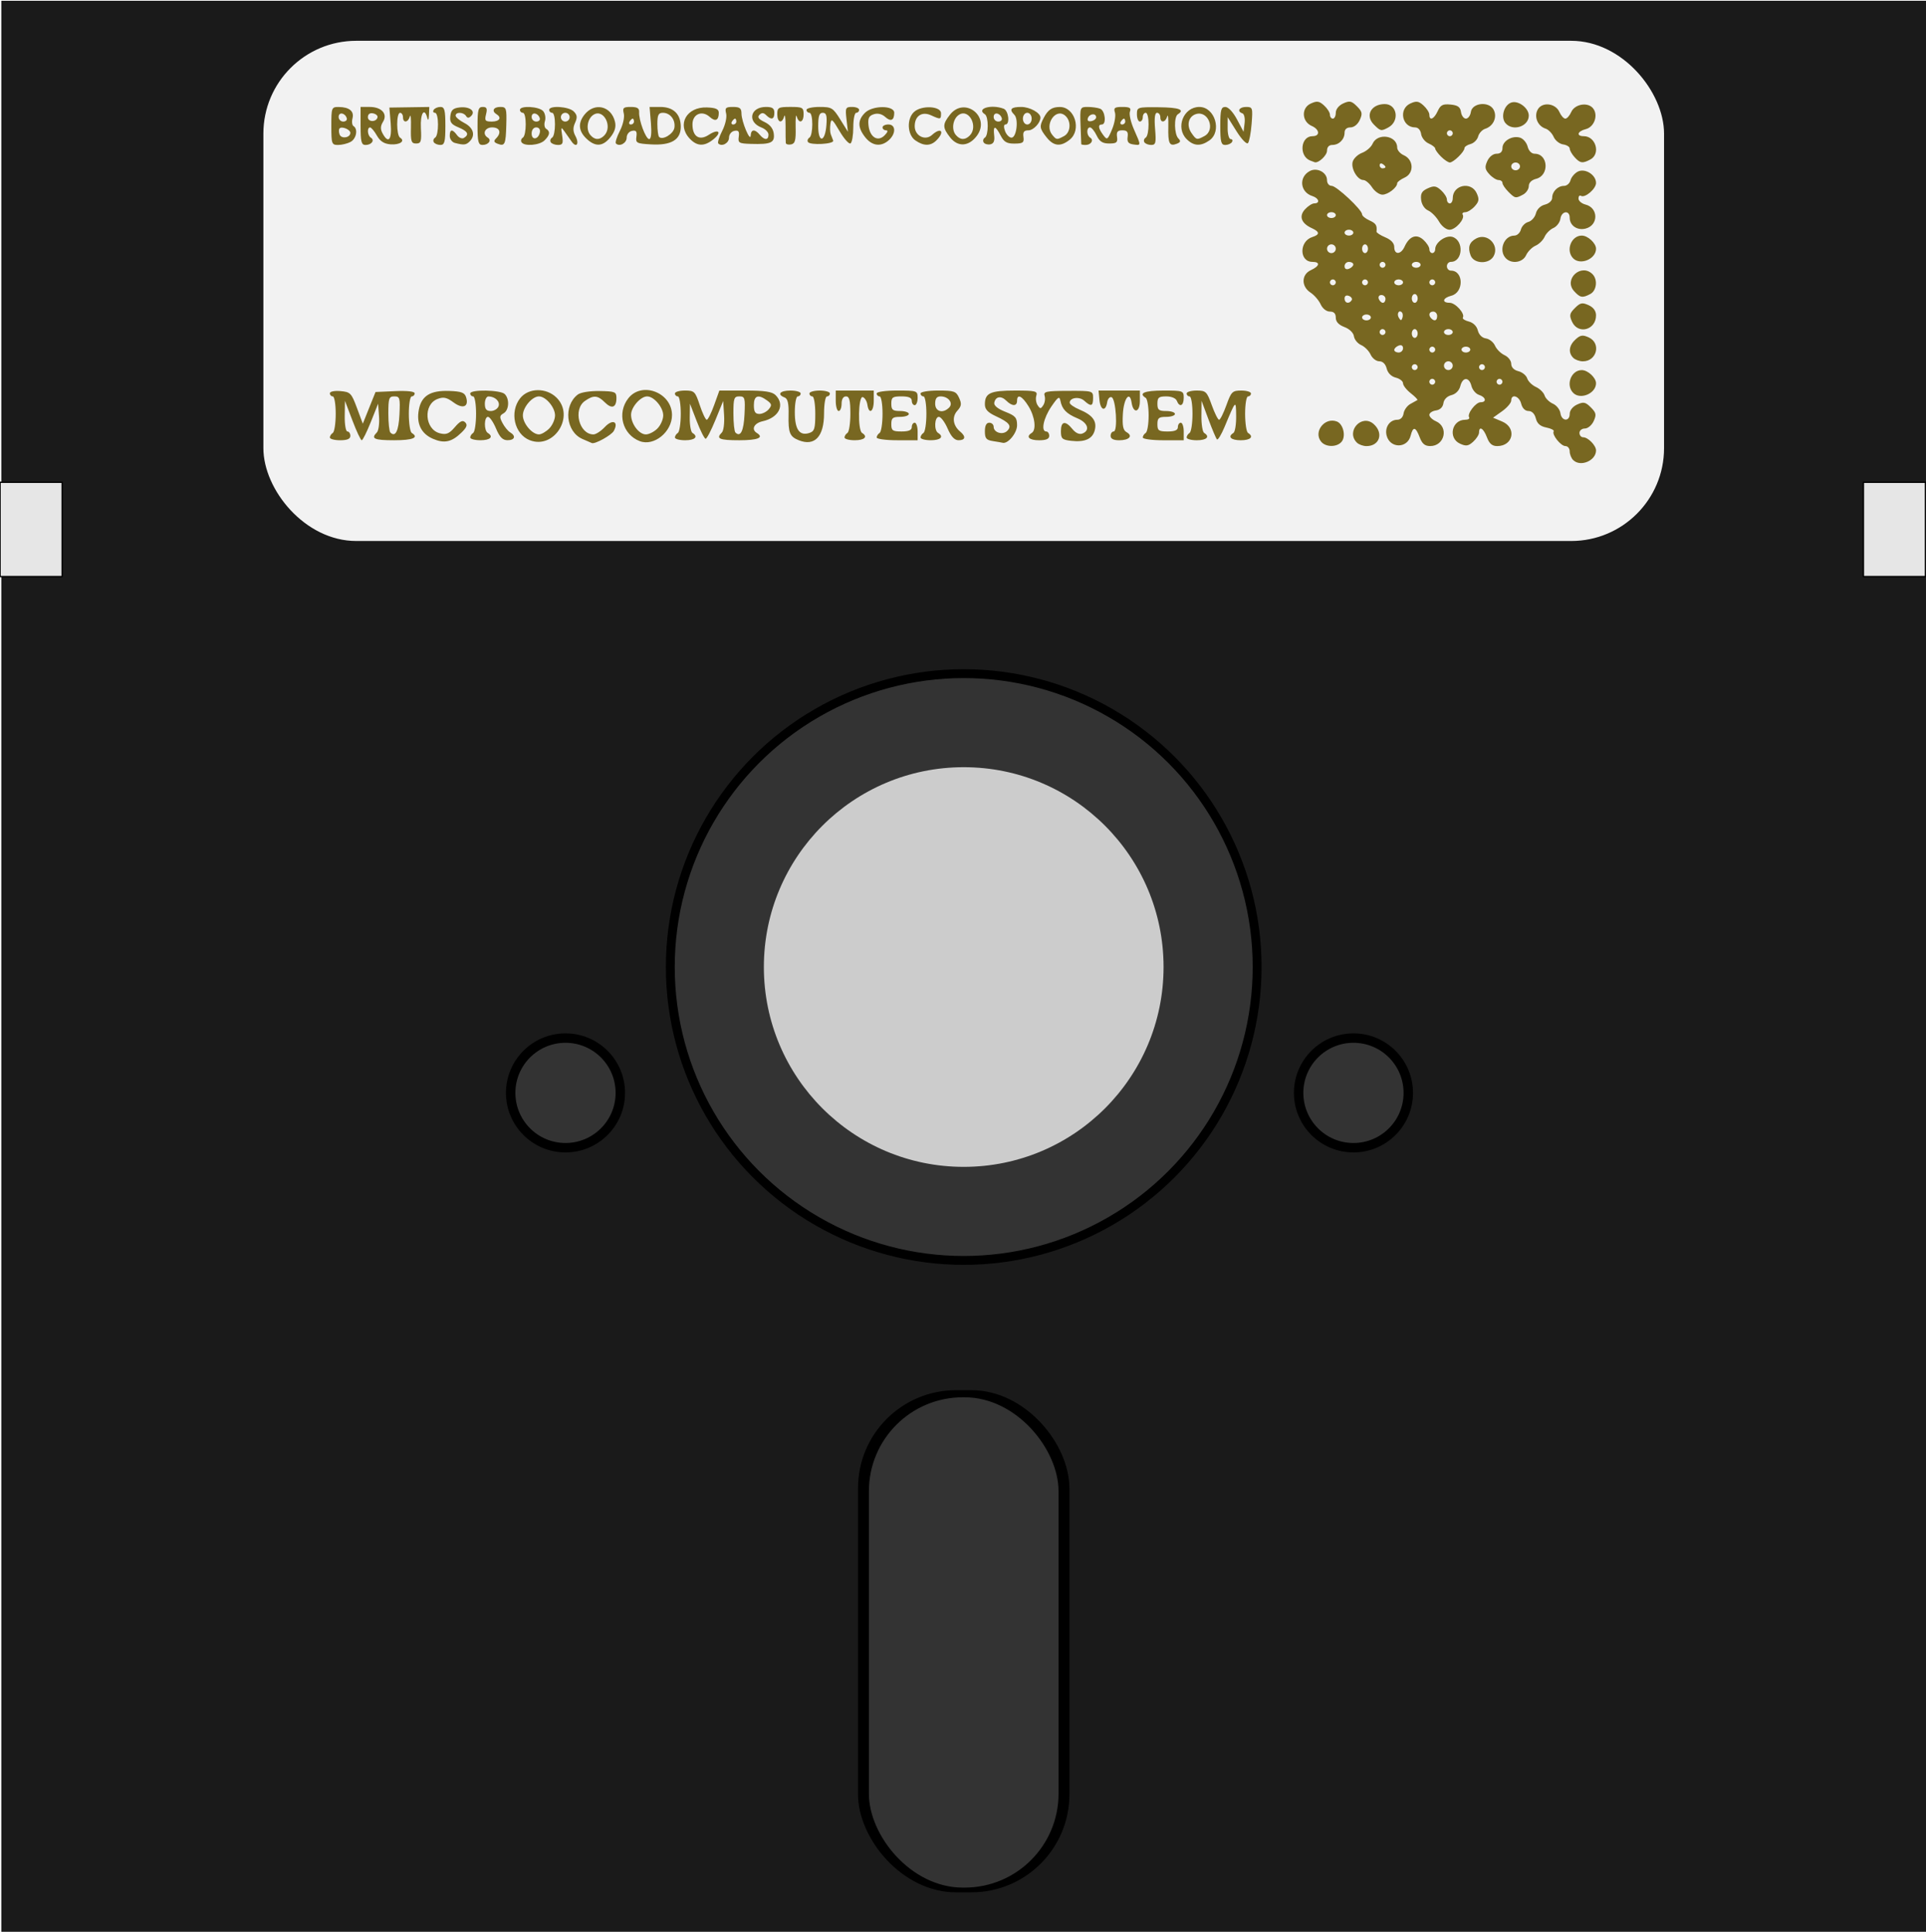 <?xml version="1.0" encoding="UTF-8" standalone="no"?>
<svg
   viewBox="-290 382 261.357 262.165"
   version="1.1"
   id="svg44"
   sodipodi:docname="game.svg"
   inkscape:version="1.1 (c68e22c387, 2021-05-23)"
   width="261.357"
   height="262.165"
   inkscape:export-filename="C:\Users\BUCH\Desktop\Retrogaming\Recalbox\travail thèmes\recalbox 7,3\bbcmicro\game\game.png"
   inkscape:export-xdpi="200"
   inkscape:export-ydpi="200"
   xmlns:inkscape="http://www.inkscape.org/namespaces/inkscape"
   xmlns:sodipodi="http://sodipodi.sourceforge.net/DTD/sodipodi-0.dtd"
   xmlns="http://www.w3.org/2000/svg"
   xmlns:svg="http://www.w3.org/2000/svg">
  <defs
     id="defs48">
    <meshgradient
       inkscape:collect="always"
       id="meshgradient4624"
       gradientUnits="userSpaceOnUse"
       x="-76.487"
       y="845.186"
       gradientTransform="matrix(0.959,0,0,0.959,-72.758,-283.56)">
      <meshrow
         id="meshrow4626">
        <meshpatch
           id="meshpatch4628">
          <stop
             path="c 17.005,-17.005  44.574,-17.005  61.579,0"
             style="stop-color:#ffffff;stop-opacity:1"
             id="stop4630" />
          <stop
             path="c 17.005,17.005  17.005,44.574  0,61.579"
             style="stop-color:#00002b;stop-opacity:1"
             id="stop4632" />
          <stop
             path="c -17.005,17.005  -44.574,17.005  -61.579,0"
             style="stop-color:#ffffff;stop-opacity:1"
             id="stop4634" />
          <stop
             path="c -17.005,-17.005  -17.005,-44.574  -1.42109e-14,-61.579"
             style="stop-color:#00002b;stop-opacity:1"
             id="stop4636" />
        </meshpatch>
      </meshrow>
    </meshgradient>
  </defs>
  <sodipodi:namedview
     id="namedview46"
     pagecolor="#ffffff"
     bordercolor="#666666"
     borderopacity="1.0"
     inkscape:pageshadow="2"
     inkscape:pageopacity="0.0"
     inkscape:pagecheckerboard="0"
     showgrid="false"
     inkscape:zoom="1.56875"
     inkscape:cx="159.68127"
     inkscape:cy="38.884462"
     inkscape:window-width="1920"
     inkscape:window-height="1138"
     inkscape:window-x="-8"
     inkscape:window-y="-8"
     inkscape:window-maximized="1"
     inkscape:current-layer="svg44"
     fit-margin-top="0"
     fit-margin-left="0"
     fit-margin-right="0"
     fit-margin-bottom="0" />
  <script
     id="mesh_polyfill"
     type="text/javascript">
!function(){const t=&quot;http://www.w3.org/2000/svg&quot;,e=&quot;http://www.w3.org/1999/xlink&quot;,s=&quot;http://www.w3.org/1999/xhtml&quot;,r=2;if(document.createElementNS(t,&quot;meshgradient&quot;).x)return;const n=(t,e,s,r)=&gt;{let n=new x(.5*(e.x+s.x),.5*(e.y+s.y)),o=new x(.5*(t.x+e.x),.5*(t.y+e.y)),i=new x(.5*(s.x+r.x),.5*(s.y+r.y)),a=new x(.5*(n.x+o.x),.5*(n.y+o.y)),h=new x(.5*(n.x+i.x),.5*(n.y+i.y)),l=new x(.5*(a.x+h.x),.5*(a.y+h.y));return[[t,o,a,l],[l,h,i,r]]},o=t=&gt;{let e=t[0].distSquared(t[1]),s=t[2].distSquared(t[3]),r=.25*t[0].distSquared(t[2]),n=.25*t[1].distSquared(t[3]),o=e&gt;s?e:s,i=r&gt;n?r:n;return 18*(o&gt;i?o:i)},i=(t,e)=&gt;Math.sqrt(t.distSquared(e)),a=(t,e)=&gt;t.scale(2/3).add(e.scale(1/3)),h=t=&gt;{let e,s,r,n,o,i,a,h=new g;return t.match(/(\w+\(\s*[^)]+\))+/g).forEach(t=&gt;{let l=t.match(/[\w.-]+/g),d=l.shift();switch(d){case&quot;translate&quot;:2===l.length?e=new g(1,0,0,1,l[0],l[1]):(console.error(&quot;mesh.js: translate does not have 2 arguments!&quot;),e=new g(1,0,0,1,0,0)),h=h.append(e);break;case&quot;scale&quot;:1===l.length?s=new g(l[0],0,0,l[0],0,0):2===l.length?s=new g(l[0],0,0,l[1],0,0):(console.error(&quot;mesh.js: scale does not have 1 or 2 arguments!&quot;),s=new g(1,0,0,1,0,0)),h=h.append(s);break;case&quot;rotate&quot;:if(3===l.length&amp;&amp;(e=new g(1,0,0,1,l[1],l[2]),h=h.append(e)),l[0]){r=l[0]*Math.PI/180;let t=Math.cos(r),e=Math.sin(r);Math.abs(t)&lt;1e-16&amp;&amp;(t=0),Math.abs(e)&lt;1e-16&amp;&amp;(e=0),a=new g(t,e,-e,t,0,0),h=h.append(a)}else console.error(&quot;math.js: No argument to rotate transform!&quot;);3===l.length&amp;&amp;(e=new g(1,0,0,1,-l[1],-l[2]),h=h.append(e));break;case&quot;skewX&quot;:l[0]?(r=l[0]*Math.PI/180,n=Math.tan(r),o=new g(1,0,n,1,0,0),h=h.append(o)):console.error(&quot;math.js: No argument to skewX transform!&quot;);break;case&quot;skewY&quot;:l[0]?(r=l[0]*Math.PI/180,n=Math.tan(r),i=new g(1,n,0,1,0,0),h=h.append(i)):console.error(&quot;math.js: No argument to skewY transform!&quot;);break;case&quot;matrix&quot;:6===l.length?h=h.append(new g(...l)):console.error(&quot;math.js: Incorrect number of arguments for matrix!&quot;);break;default:console.error(&quot;mesh.js: Unhandled transform type: &quot;+d)}}),h},l=t=&gt;{let e=[],s=t.split(/[ ,]+/);for(let t=0,r=s.length-1;t&lt;r;t+=2)e.push(new x(parseFloat(s[t]),parseFloat(s[t+1])));return e},d=(t,e)=&gt;{for(let s in e)t.setAttribute(s,e[s])},c=(t,e,s,r,n)=&gt;{let o,i,a=[0,0,0,0];for(let h=0;h&lt;3;++h)e[h]&lt;t[h]&amp;&amp;e[h]&lt;s[h]||t[h]&lt;e[h]&amp;&amp;s[h]&lt;e[h]?a[h]=0:(a[h]=.5*((e[h]-t[h])/r+(s[h]-e[h])/n),o=Math.abs(3*(e[h]-t[h])/r),i=Math.abs(3*(s[h]-e[h])/n),a[h]&gt;o?a[h]=o:a[h]&gt;i&amp;&amp;(a[h]=i));return a},u=[[1,0,0,0,0,0,0,0,0,0,0,0,0,0,0,0],[0,0,0,0,1,0,0,0,0,0,0,0,0,0,0,0],[-3,3,0,0,-2,-1,0,0,0,0,0,0,0,0,0,0],[2,-2,0,0,1,1,0,0,0,0,0,0,0,0,0,0],[0,0,0,0,0,0,0,0,1,0,0,0,0,0,0,0],[0,0,0,0,0,0,0,0,0,0,0,0,1,0,0,0],[0,0,0,0,0,0,0,0,-3,3,0,0,-2,-1,0,0],[0,0,0,0,0,0,0,0,2,-2,0,0,1,1,0,0],[-3,0,3,0,0,0,0,0,-2,0,-1,0,0,0,0,0],[0,0,0,0,-3,0,3,0,0,0,0,0,-2,0,-1,0],[9,-9,-9,9,6,3,-6,-3,6,-6,3,-3,4,2,2,1],[-6,6,6,-6,-3,-3,3,3,-4,4,-2,2,-2,-2,-1,-1],[2,0,-2,0,0,0,0,0,1,0,1,0,0,0,0,0],[0,0,0,0,2,0,-2,0,0,0,0,0,1,0,1,0],[-6,6,6,-6,-4,-2,4,2,-3,3,-3,3,-2,-1,-2,-1],[4,-4,-4,4,2,2,-2,-2,2,-2,2,-2,1,1,1,1]],f=t=&gt;{let e=[];for(let s=0;s&lt;16;++s){e[s]=0;for(let r=0;r&lt;16;++r)e[s]+=u[s][r]*t[r]}return e},p=(t,e,s)=&gt;{const r=e*e,n=s*s,o=e*e*e,i=s*s*s;return t[0]+t[1]*e+t[2]*r+t[3]*o+t[4]*s+t[5]*s*e+t[6]*s*r+t[7]*s*o+t[8]*n+t[9]*n*e+t[10]*n*r+t[11]*n*o+t[12]*i+t[13]*i*e+t[14]*i*r+t[15]*i*o},y=t=&gt;{let e=[],s=[],r=[];for(let s=0;s&lt;4;++s)e[s]=[],e[s][0]=n(t[0][s],t[1][s],t[2][s],t[3][s]),e[s][1]=[],e[s][1].push(...n(...e[s][0][0])),e[s][1].push(...n(...e[s][0][1])),e[s][2]=[],e[s][2].push(...n(...e[s][1][0])),e[s][2].push(...n(...e[s][1][1])),e[s][2].push(...n(...e[s][1][2])),e[s][2].push(...n(...e[s][1][3]));for(let t=0;t&lt;8;++t){s[t]=[];for(let r=0;r&lt;4;++r)s[t][r]=[],s[t][r][0]=n(e[0][2][t][r],e[1][2][t][r],e[2][2][t][r],e[3][2][t][r]),s[t][r][1]=[],s[t][r][1].push(...n(...s[t][r][0][0])),s[t][r][1].push(...n(...s[t][r][0][1])),s[t][r][2]=[],s[t][r][2].push(...n(...s[t][r][1][0])),s[t][r][2].push(...n(...s[t][r][1][1])),s[t][r][2].push(...n(...s[t][r][1][2])),s[t][r][2].push(...n(...s[t][r][1][3]))}for(let t=0;t&lt;8;++t){r[t]=[];for(let e=0;e&lt;8;++e)r[t][e]=[],r[t][e][0]=s[t][0][2][e],r[t][e][1]=s[t][1][2][e],r[t][e][2]=s[t][2][2][e],r[t][e][3]=s[t][3][2][e]}return r};class x{constructor(t,e){this.x=t||0,this.y=e||0}toString(){return`(x=${this.x}, y=${this.y})`}clone(){return new x(this.x,this.y)}add(t){return new x(this.x+t.x,this.y+t.y)}scale(t){return void 0===t.x?new x(this.x*t,this.y*t):new x(this.x*t.x,this.y*t.y)}distSquared(t){let e=this.x-t.x,s=this.y-t.y;return e*e+s*s}transform(t){let e=this.x*t.a+this.y*t.c+t.e,s=this.x*t.b+this.y*t.d+t.f;return new x(e,s)}}class g{constructor(t,e,s,r,n,o){void 0===t?(this.a=1,this.b=0,this.c=0,this.d=1,this.e=0,this.f=0):(this.a=t,this.b=e,this.c=s,this.d=r,this.e=n,this.f=o)}toString(){return`affine: ${this.a} ${this.c} ${this.e} \n       ${this.b} ${this.d} ${this.f}`}append(t){t instanceof g||console.error(&quot;mesh.js: argument to Affine.append is not affine!&quot;);let e=this.a*t.a+this.c*t.b,s=this.b*t.a+this.d*t.b,r=this.a*t.c+this.c*t.d,n=this.b*t.c+this.d*t.d,o=this.a*t.e+this.c*t.f+this.e,i=this.b*t.e+this.d*t.f+this.f;return new g(e,s,r,n,o,i)}}class w{constructor(t,e){this.nodes=t,this.colors=e}paintCurve(t,e){if(o(this.nodes)&gt;r){const s=n(...this.nodes);let r=[[],[]],o=[[],[]];for(let t=0;t&lt;4;++t)r[0][t]=this.colors[0][t],r[1][t]=(this.colors[0][t]+this.colors[1][t])/2,o[0][t]=r[1][t],o[1][t]=this.colors[1][t];let i=new w(s[0],r),a=new w(s[1],o);i.paintCurve(t,e),a.paintCurve(t,e)}else{let s=Math.round(this.nodes[0].x);if(s&gt;=0&amp;&amp;s&lt;e){let r=4*(~~this.nodes[0].y*e+s);t[r]=Math.round(this.colors[0][0]),t[r+1]=Math.round(this.colors[0][1]),t[r+2]=Math.round(this.colors[0][2]),t[r+3]=Math.round(this.colors[0][3])}}}}class m{constructor(t,e){this.nodes=t,this.colors=e}split(){let t=[[],[],[],[]],e=[[],[],[],[]],s=[[[],[]],[[],[]]],r=[[[],[]],[[],[]]];for(let s=0;s&lt;4;++s){const r=n(this.nodes[0][s],this.nodes[1][s],this.nodes[2][s],this.nodes[3][s]);t[0][s]=r[0][0],t[1][s]=r[0][1],t[2][s]=r[0][2],t[3][s]=r[0][3],e[0][s]=r[1][0],e[1][s]=r[1][1],e[2][s]=r[1][2],e[3][s]=r[1][3]}for(let t=0;t&lt;4;++t)s[0][0][t]=this.colors[0][0][t],s[0][1][t]=this.colors[0][1][t],s[1][0][t]=(this.colors[0][0][t]+this.colors[1][0][t])/2,s[1][1][t]=(this.colors[0][1][t]+this.colors[1][1][t])/2,r[0][0][t]=s[1][0][t],r[0][1][t]=s[1][1][t],r[1][0][t]=this.colors[1][0][t],r[1][1][t]=this.colors[1][1][t];return[new m(t,s),new m(e,r)]}paint(t,e){let s,n=!1;for(let t=0;t&lt;4;++t)if((s=o([this.nodes[0][t],this.nodes[1][t],this.nodes[2][t],this.nodes[3][t]]))&gt;r){n=!0;break}if(n){let s=this.split();s[0].paint(t,e),s[1].paint(t,e)}else{new w([...this.nodes[0]],[...this.colors[0]]).paintCurve(t,e)}}}class b{constructor(t){this.readMesh(t),this.type=t.getAttribute(&quot;type&quot;)||&quot;bilinear&quot;}readMesh(t){let e=[[]],s=[[]],r=Number(t.getAttribute(&quot;x&quot;)),n=Number(t.getAttribute(&quot;y&quot;));e[0][0]=new x(r,n);let o=t.children;for(let t=0,r=o.length;t&lt;r;++t){e[3*t+1]=[],e[3*t+2]=[],e[3*t+3]=[],s[t+1]=[];let r=o[t].children;for(let n=0,o=r.length;n&lt;o;++n){let o=r[n].children;for(let r=0,i=o.length;r&lt;i;++r){let i=r;0!==t&amp;&amp;++i;let h,d=o[r].getAttribute(&quot;path&quot;),c=&quot;l&quot;;null!=d&amp;&amp;(c=(h=d.match(/\s*([lLcC])\s*(.*)/))[1]);let u=l(h[2]);switch(c){case&quot;l&quot;:0===i?(e[3*t][3*n+3]=u[0].add(e[3*t][3*n]),e[3*t][3*n+1]=a(e[3*t][3*n],e[3*t][3*n+3]),e[3*t][3*n+2]=a(e[3*t][3*n+3],e[3*t][3*n])):1===i?(e[3*t+3][3*n+3]=u[0].add(e[3*t][3*n+3]),e[3*t+1][3*n+3]=a(e[3*t][3*n+3],e[3*t+3][3*n+3]),e[3*t+2][3*n+3]=a(e[3*t+3][3*n+3],e[3*t][3*n+3])):2===i?(0===n&amp;&amp;(e[3*t+3][3*n+0]=u[0].add(e[3*t+3][3*n+3])),e[3*t+3][3*n+1]=a(e[3*t+3][3*n],e[3*t+3][3*n+3]),e[3*t+3][3*n+2]=a(e[3*t+3][3*n+3],e[3*t+3][3*n])):(e[3*t+1][3*n]=a(e[3*t][3*n],e[3*t+3][3*n]),e[3*t+2][3*n]=a(e[3*t+3][3*n],e[3*t][3*n]));break;case&quot;L&quot;:0===i?(e[3*t][3*n+3]=u[0],e[3*t][3*n+1]=a(e[3*t][3*n],e[3*t][3*n+3]),e[3*t][3*n+2]=a(e[3*t][3*n+3],e[3*t][3*n])):1===i?(e[3*t+3][3*n+3]=u[0],e[3*t+1][3*n+3]=a(e[3*t][3*n+3],e[3*t+3][3*n+3]),e[3*t+2][3*n+3]=a(e[3*t+3][3*n+3],e[3*t][3*n+3])):2===i?(0===n&amp;&amp;(e[3*t+3][3*n+0]=u[0]),e[3*t+3][3*n+1]=a(e[3*t+3][3*n],e[3*t+3][3*n+3]),e[3*t+3][3*n+2]=a(e[3*t+3][3*n+3],e[3*t+3][3*n])):(e[3*t+1][3*n]=a(e[3*t][3*n],e[3*t+3][3*n]),e[3*t+2][3*n]=a(e[3*t+3][3*n],e[3*t][3*n]));break;case&quot;c&quot;:0===i?(e[3*t][3*n+1]=u[0].add(e[3*t][3*n]),e[3*t][3*n+2]=u[1].add(e[3*t][3*n]),e[3*t][3*n+3]=u[2].add(e[3*t][3*n])):1===i?(e[3*t+1][3*n+3]=u[0].add(e[3*t][3*n+3]),e[3*t+2][3*n+3]=u[1].add(e[3*t][3*n+3]),e[3*t+3][3*n+3]=u[2].add(e[3*t][3*n+3])):2===i?(e[3*t+3][3*n+2]=u[0].add(e[3*t+3][3*n+3]),e[3*t+3][3*n+1]=u[1].add(e[3*t+3][3*n+3]),0===n&amp;&amp;(e[3*t+3][3*n+0]=u[2].add(e[3*t+3][3*n+3]))):(e[3*t+2][3*n]=u[0].add(e[3*t+3][3*n]),e[3*t+1][3*n]=u[1].add(e[3*t+3][3*n]));break;case&quot;C&quot;:0===i?(e[3*t][3*n+1]=u[0],e[3*t][3*n+2]=u[1],e[3*t][3*n+3]=u[2]):1===i?(e[3*t+1][3*n+3]=u[0],e[3*t+2][3*n+3]=u[1],e[3*t+3][3*n+3]=u[2]):2===i?(e[3*t+3][3*n+2]=u[0],e[3*t+3][3*n+1]=u[1],0===n&amp;&amp;(e[3*t+3][3*n+0]=u[2])):(e[3*t+2][3*n]=u[0],e[3*t+1][3*n]=u[1]);break;default:console.error(&quot;mesh.js: &quot;+c+&quot; invalid path type.&quot;)}if(0===t&amp;&amp;0===n||r&gt;0){let e=window.getComputedStyle(o[r]).stopColor.match(/^rgb\s*\(\s*(\d+)\s*,\s*(\d+)\s*,\s*(\d+)\s*\)$/i),a=window.getComputedStyle(o[r]).stopOpacity,h=255;a&amp;&amp;(h=Math.floor(255*a)),e&amp;&amp;(0===i?(s[t][n]=[],s[t][n][0]=Math.floor(e[1]),s[t][n][1]=Math.floor(e[2]),s[t][n][2]=Math.floor(e[3]),s[t][n][3]=h):1===i?(s[t][n+1]=[],s[t][n+1][0]=Math.floor(e[1]),s[t][n+1][1]=Math.floor(e[2]),s[t][n+1][2]=Math.floor(e[3]),s[t][n+1][3]=h):2===i?(s[t+1][n+1]=[],s[t+1][n+1][0]=Math.floor(e[1]),s[t+1][n+1][1]=Math.floor(e[2]),s[t+1][n+1][2]=Math.floor(e[3]),s[t+1][n+1][3]=h):3===i&amp;&amp;(s[t+1][n]=[],s[t+1][n][0]=Math.floor(e[1]),s[t+1][n][1]=Math.floor(e[2]),s[t+1][n][2]=Math.floor(e[3]),s[t+1][n][3]=h))}}e[3*t+1][3*n+1]=new x,e[3*t+1][3*n+2]=new x,e[3*t+2][3*n+1]=new x,e[3*t+2][3*n+2]=new x,e[3*t+1][3*n+1].x=(-4*e[3*t][3*n].x+6*(e[3*t][3*n+1].x+e[3*t+1][3*n].x)+-2*(e[3*t][3*n+3].x+e[3*t+3][3*n].x)+3*(e[3*t+3][3*n+1].x+e[3*t+1][3*n+3].x)+-1*e[3*t+3][3*n+3].x)/9,e[3*t+1][3*n+2].x=(-4*e[3*t][3*n+3].x+6*(e[3*t][3*n+2].x+e[3*t+1][3*n+3].x)+-2*(e[3*t][3*n].x+e[3*t+3][3*n+3].x)+3*(e[3*t+3][3*n+2].x+e[3*t+1][3*n].x)+-1*e[3*t+3][3*n].x)/9,e[3*t+2][3*n+1].x=(-4*e[3*t+3][3*n].x+6*(e[3*t+3][3*n+1].x+e[3*t+2][3*n].x)+-2*(e[3*t+3][3*n+3].x+e[3*t][3*n].x)+3*(e[3*t][3*n+1].x+e[3*t+2][3*n+3].x)+-1*e[3*t][3*n+3].x)/9,e[3*t+2][3*n+2].x=(-4*e[3*t+3][3*n+3].x+6*(e[3*t+3][3*n+2].x+e[3*t+2][3*n+3].x)+-2*(e[3*t+3][3*n].x+e[3*t][3*n+3].x)+3*(e[3*t][3*n+2].x+e[3*t+2][3*n].x)+-1*e[3*t][3*n].x)/9,e[3*t+1][3*n+1].y=(-4*e[3*t][3*n].y+6*(e[3*t][3*n+1].y+e[3*t+1][3*n].y)+-2*(e[3*t][3*n+3].y+e[3*t+3][3*n].y)+3*(e[3*t+3][3*n+1].y+e[3*t+1][3*n+3].y)+-1*e[3*t+3][3*n+3].y)/9,e[3*t+1][3*n+2].y=(-4*e[3*t][3*n+3].y+6*(e[3*t][3*n+2].y+e[3*t+1][3*n+3].y)+-2*(e[3*t][3*n].y+e[3*t+3][3*n+3].y)+3*(e[3*t+3][3*n+2].y+e[3*t+1][3*n].y)+-1*e[3*t+3][3*n].y)/9,e[3*t+2][3*n+1].y=(-4*e[3*t+3][3*n].y+6*(e[3*t+3][3*n+1].y+e[3*t+2][3*n].y)+-2*(e[3*t+3][3*n+3].y+e[3*t][3*n].y)+3*(e[3*t][3*n+1].y+e[3*t+2][3*n+3].y)+-1*e[3*t][3*n+3].y)/9,e[3*t+2][3*n+2].y=(-4*e[3*t+3][3*n+3].y+6*(e[3*t+3][3*n+2].y+e[3*t+2][3*n+3].y)+-2*(e[3*t+3][3*n].y+e[3*t][3*n+3].y)+3*(e[3*t][3*n+2].y+e[3*t+2][3*n].y)+-1*e[3*t][3*n].y)/9}}this.nodes=e,this.colors=s}paintMesh(t,e){let s=(this.nodes.length-1)/3,r=(this.nodes[0].length-1)/3;if(&quot;bilinear&quot;===this.type||s&lt;2||r&lt;2){let n;for(let o=0;o&lt;s;++o)for(let s=0;s&lt;r;++s){let r=[];for(let t=3*o,e=3*o+4;t&lt;e;++t)r.push(this.nodes[t].slice(3*s,3*s+4));let i=[];i.push(this.colors[o].slice(s,s+2)),i.push(this.colors[o+1].slice(s,s+2)),(n=new m(r,i)).paint(t,e)}}else{let n,o,a,h,l,d,u;const x=s,g=r;s++,r++;let w=new Array(s);for(let t=0;t&lt;s;++t){w[t]=new Array(r);for(let e=0;e&lt;r;++e)w[t][e]=[],w[t][e][0]=this.nodes[3*t][3*e],w[t][e][1]=this.colors[t][e]}for(let t=0;t&lt;s;++t)for(let e=0;e&lt;r;++e)0!==t&amp;&amp;t!==x&amp;&amp;(n=i(w[t-1][e][0],w[t][e][0]),o=i(w[t+1][e][0],w[t][e][0]),w[t][e][2]=c(w[t-1][e][1],w[t][e][1],w[t+1][e][1],n,o)),0!==e&amp;&amp;e!==g&amp;&amp;(n=i(w[t][e-1][0],w[t][e][0]),o=i(w[t][e+1][0],w[t][e][0]),w[t][e][3]=c(w[t][e-1][1],w[t][e][1],w[t][e+1][1],n,o));for(let t=0;t&lt;r;++t){w[0][t][2]=[],w[x][t][2]=[];for(let e=0;e&lt;4;++e)n=i(w[1][t][0],w[0][t][0]),o=i(w[x][t][0],w[x-1][t][0]),w[0][t][2][e]=n&gt;0?2*(w[1][t][1][e]-w[0][t][1][e])/n-w[1][t][2][e]:0,w[x][t][2][e]=o&gt;0?2*(w[x][t][1][e]-w[x-1][t][1][e])/o-w[x-1][t][2][e]:0}for(let t=0;t&lt;s;++t){w[t][0][3]=[],w[t][g][3]=[];for(let e=0;e&lt;4;++e)n=i(w[t][1][0],w[t][0][0]),o=i(w[t][g][0],w[t][g-1][0]),w[t][0][3][e]=n&gt;0?2*(w[t][1][1][e]-w[t][0][1][e])/n-w[t][1][3][e]:0,w[t][g][3][e]=o&gt;0?2*(w[t][g][1][e]-w[t][g-1][1][e])/o-w[t][g-1][3][e]:0}for(let s=0;s&lt;x;++s)for(let r=0;r&lt;g;++r){let n=i(w[s][r][0],w[s+1][r][0]),o=i(w[s][r+1][0],w[s+1][r+1][0]),c=i(w[s][r][0],w[s][r+1][0]),x=i(w[s+1][r][0],w[s+1][r+1][0]),g=[[],[],[],[]];for(let t=0;t&lt;4;++t){(d=[])[0]=w[s][r][1][t],d[1]=w[s+1][r][1][t],d[2]=w[s][r+1][1][t],d[3]=w[s+1][r+1][1][t],d[4]=w[s][r][2][t]*n,d[5]=w[s+1][r][2][t]*n,d[6]=w[s][r+1][2][t]*o,d[7]=w[s+1][r+1][2][t]*o,d[8]=w[s][r][3][t]*c,d[9]=w[s+1][r][3][t]*x,d[10]=w[s][r+1][3][t]*c,d[11]=w[s+1][r+1][3][t]*x,d[12]=0,d[13]=0,d[14]=0,d[15]=0,u=f(d);for(let e=0;e&lt;9;++e){g[t][e]=[];for(let s=0;s&lt;9;++s)g[t][e][s]=p(u,e/8,s/8),g[t][e][s]&gt;255?g[t][e][s]=255:g[t][e][s]&lt;0&amp;&amp;(g[t][e][s]=0)}}h=[];for(let t=3*s,e=3*s+4;t&lt;e;++t)h.push(this.nodes[t].slice(3*r,3*r+4));l=y(h);for(let s=0;s&lt;8;++s)for(let r=0;r&lt;8;++r)(a=new m(l[s][r],[[[g[0][s][r],g[1][s][r],g[2][s][r],g[3][s][r]],[g[0][s][r+1],g[1][s][r+1],g[2][s][r+1],g[3][s][r+1]]],[[g[0][s+1][r],g[1][s+1][r],g[2][s+1][r],g[3][s+1][r]],[g[0][s+1][r+1],g[1][s+1][r+1],g[2][s+1][r+1],g[3][s+1][r+1]]]])).paint(t,e)}}}transform(t){if(t instanceof x)for(let e=0,s=this.nodes.length;e&lt;s;++e)for(let s=0,r=this.nodes[0].length;s&lt;r;++s)this.nodes[e][s]=this.nodes[e][s].add(t);else if(t instanceof g)for(let e=0,s=this.nodes.length;e&lt;s;++e)for(let s=0,r=this.nodes[0].length;s&lt;r;++s)this.nodes[e][s]=this.nodes[e][s].transform(t)}scale(t){for(let e=0,s=this.nodes.length;e&lt;s;++e)for(let s=0,r=this.nodes[0].length;s&lt;r;++s)this.nodes[e][s]=this.nodes[e][s].scale(t)}}document.querySelectorAll(&quot;rect,circle,ellipse,path,text&quot;).forEach((r,n)=&gt;{let o=r.getAttribute(&quot;id&quot;);o||(o=&quot;patchjs_shape&quot;+n,r.setAttribute(&quot;id&quot;,o));const i=r.style.fill.match(/^url\(\s*&quot;?\s*#([^\s&quot;]+)&quot;?\s*\)/),a=r.style.stroke.match(/^url\(\s*&quot;?\s*#([^\s&quot;]+)&quot;?\s*\)/);if(i&amp;&amp;i[1]){const a=document.getElementById(i[1]);if(a&amp;&amp;&quot;meshgradient&quot;===a.nodeName){const i=r.getBBox();let l=document.createElementNS(s,&quot;canvas&quot;);d(l,{width:i.width,height:i.height});const c=l.getContext(&quot;2d&quot;);let u=c.createImageData(i.width,i.height);const f=new b(a);&quot;objectBoundingBox&quot;===a.getAttribute(&quot;gradientUnits&quot;)&amp;&amp;f.scale(new x(i.width,i.height));const p=a.getAttribute(&quot;gradientTransform&quot;);null!=p&amp;&amp;f.transform(h(p)),&quot;userSpaceOnUse&quot;===a.getAttribute(&quot;gradientUnits&quot;)&amp;&amp;f.transform(new x(-i.x,-i.y)),f.paintMesh(u.data,l.width),c.putImageData(u,0,0);const y=document.createElementNS(t,&quot;image&quot;);d(y,{width:i.width,height:i.height,x:i.x,y:i.y});let g=l.toDataURL();y.setAttributeNS(e,&quot;xlink:href&quot;,g),r.parentNode.insertBefore(y,r),r.style.fill=&quot;none&quot;;const w=document.createElementNS(t,&quot;use&quot;);w.setAttributeNS(e,&quot;xlink:href&quot;,&quot;#&quot;+o);const m=&quot;patchjs_clip&quot;+n,M=document.createElementNS(t,&quot;clipPath&quot;);M.setAttribute(&quot;id&quot;,m),M.appendChild(w),r.parentElement.insertBefore(M,r),y.setAttribute(&quot;clip-path&quot;,&quot;url(#&quot;+m+&quot;)&quot;),u=null,l=null,g=null}}if(a&amp;&amp;a[1]){const o=document.getElementById(a[1]);if(o&amp;&amp;&quot;meshgradient&quot;===o.nodeName){const i=parseFloat(r.style.strokeWidth.slice(0,-2))*(parseFloat(r.style.strokeMiterlimit)||parseFloat(r.getAttribute(&quot;stroke-miterlimit&quot;))||1),a=r.getBBox(),l=Math.trunc(a.width+i),c=Math.trunc(a.height+i),u=Math.trunc(a.x-i/2),f=Math.trunc(a.y-i/2);let p=document.createElementNS(s,&quot;canvas&quot;);d(p,{width:l,height:c});const y=p.getContext(&quot;2d&quot;);let g=y.createImageData(l,c);const w=new b(o);&quot;objectBoundingBox&quot;===o.getAttribute(&quot;gradientUnits&quot;)&amp;&amp;w.scale(new x(l,c));const m=o.getAttribute(&quot;gradientTransform&quot;);null!=m&amp;&amp;w.transform(h(m)),&quot;userSpaceOnUse&quot;===o.getAttribute(&quot;gradientUnits&quot;)&amp;&amp;w.transform(new x(-u,-f)),w.paintMesh(g.data,p.width),y.putImageData(g,0,0);const M=document.createElementNS(t,&quot;image&quot;);d(M,{width:l,height:c,x:0,y:0});let S=p.toDataURL();M.setAttributeNS(e,&quot;xlink:href&quot;,S);const k=&quot;pattern_clip&quot;+n,A=document.createElementNS(t,&quot;pattern&quot;);d(A,{id:k,patternUnits:&quot;userSpaceOnUse&quot;,width:l,height:c,x:u,y:f}),A.appendChild(M),o.parentNode.appendChild(A),r.style.stroke=&quot;url(#&quot;+k+&quot;)&quot;,g=null,p=null,S=null}}})}();
</script>
  <g
     id="g1164">
    <g
       id="g5926"
       transform="matrix(0.753,0,0,0.753,-71.452,94.46)">
      <ellipse
         cx="-173.362"
         cy="446.913"
         fill="#ffffff"
         rx="14.949"
         ry="11.5"
         id="ellipse38"
         style="stroke-width:11.5" />
      <rect
         x="-290"
         y="382"
         fill="#1f0200"
         width="346.873"
         height="348.288"
         id="rect4"
         style="fill:#1a1a1a;stroke-width:6.528" />
      <circle
         style="opacity:1;fill:#000000;fill-opacity:1;fill-rule:evenodd;stroke:#000000;stroke-width:0.975;stroke-opacity:1"
         id="path3884"
         cx="-116.564"
         cy="556.144"
         r="53.189" />
      <circle
         style="opacity:1;fill:#333333;fill-opacity:1;fill-rule:evenodd;stroke:#000000;stroke-width:0.964;stroke-opacity:1"
         id="circle4308"
         cx="-116.564"
         cy="556.144"
         r="52.558" />
      <circle
         style="fill:url(#meshgradient4624);fill-opacity:1;fill-rule:evenodd;stroke:none;stroke-width:0.765;stroke-opacity:1"
         id="circle4308-6"
         cx="-116.564"
         cy="556.144"
         r="41.74" />
      <circle
         style="opacity:1;fill:#cccccc;fill-opacity:1;fill-rule:evenodd;stroke:none;stroke-width:1.017;stroke-opacity:1"
         id="path4676"
         cx="-116.564"
         cy="556.144"
         r="36.016" />
      <rect
         style="opacity:1;fill:#e6e6e6;fill-opacity:1;fill-rule:evenodd;stroke:#000000;stroke-width:0.237;stroke-miterlimit:4;stroke-dasharray:none;stroke-opacity:1"
         id="rect5096"
         width="11.185"
         height="16.994"
         x="-290.224"
         y="468.778"
         ry="0" />
      <rect
         style="opacity:1;fill:#e6e6e6;fill-opacity:1;fill-rule:evenodd;stroke:#000000;stroke-width:0.237;stroke-miterlimit:4;stroke-dasharray:none;stroke-opacity:1"
         id="rect5276"
         width="11.185"
         height="16.994"
         x="45.57"
         y="468.778"
         ry="0" />
      <rect
         style="opacity:1;fill:#000000;fill-opacity:1;fill-rule:evenodd;stroke:#000000;stroke-width:0.54;stroke-miterlimit:4;stroke-dasharray:none;stroke-opacity:1"
         id="rect5319"
         width="37.558"
         height="89.961"
         x="-135.342"
         y="632.678"
         ry="17.385" />
      <rect
         style="opacity:1;fill:#333333;fill-opacity:1;fill-rule:evenodd;stroke:#000000;stroke-width:0.516;stroke-miterlimit:4;stroke-dasharray:none;stroke-opacity:1"
         id="rect5425"
         width="34.692"
         height="88.882"
         x="-133.91"
         y="633.432"
         ry="17.177" />
      <circle
         style="opacity:1;fill:#333333;fill-opacity:1;fill-rule:evenodd;stroke:#000000;stroke-width:1.7;stroke-miterlimit:4;stroke-dasharray:none;stroke-opacity:1"
         id="path5526"
         cx="-188.327"
         cy="578.829"
         r="9.88" />
      <circle
         style="opacity:1;fill:#333333;fill-opacity:1;fill-rule:evenodd;stroke:#000000;stroke-width:1.7;stroke-miterlimit:4;stroke-dasharray:none;stroke-opacity:1"
         id="circle5630"
         cx="-46.327"
         cy="578.829"
         r="9.88" />
      <rect
         style="opacity:1;fill:#f2f2f2;fill-opacity:1;fill-rule:evenodd;stroke:none;stroke-width:1.552;stroke-miterlimit:4;stroke-dasharray:none;stroke-opacity:1"
         id="rect5677"
         width="252.417"
         height="90.149"
         x="-242.772"
         y="389.212"
         ry="16.733" />
    </g>
    <path
       style="fill:#786721;stroke-width:0.397"
       d="m -76.517,444.443 c -0.262,-0.262 -0.476,-0.798 -0.476,-1.19 0,-0.393 -0.258,-0.714 -0.573,-0.714 -0.635,0 -1.876,-1.553 -1.6,-2 0.097,-0.156 -0.353,-0.389 -0.998,-0.519 -0.826,-0.165 -1.248,-0.532 -1.425,-1.239 -0.157,-0.627 -0.531,-1.004 -0.995,-1.004 -0.462,0 -0.837,-0.376 -0.992,-0.992 -0.263,-1.049 -1.353,-1.39 -1.353,-0.424 0,0.313 -0.555,0.963 -1.233,1.446 l -1.233,0.878 1.233,0.519 c 2.012,0.846 1.515,3.335 -0.666,3.335 -0.688,0 -1.07,-0.326 -1.396,-1.19 -0.463,-1.227 -1.069,-1.599 -1.069,-0.657 0,0.294 -0.358,0.858 -0.795,1.253 -0.657,0.595 -0.967,0.641 -1.786,0.268 -1.66,-0.757 -1.124,-3.246 0.7,-3.246 0.406,0 0.645,-0.149 0.532,-0.332 -0.299,-0.485 0.899,-2.049 1.57,-2.049 0.849,0 0.694,-0.702 -0.22,-0.992 -0.436,-0.138 -0.902,-0.686 -1.035,-1.217 -0.314,-1.253 -1.192,-1.241 -1.508,0.02 -0.151,0.6 -0.625,1.081 -1.211,1.228 -0.584,0.147 -1.011,0.578 -1.085,1.097 -0.076,0.537 -0.455,0.903 -1.015,0.982 -0.491,0.07 -0.893,0.34 -0.893,0.6 0,0.26 0.402,0.65 0.893,0.865 1.782,0.782 1.185,3.368 -0.777,3.368 -0.722,0 -1.095,-0.311 -1.427,-1.19 -0.544,-1.443 -0.903,-1.508 -1.225,-0.225 -0.445,1.774 -2.818,1.757 -3.264,-0.022 -0.278,-1.107 0.423,-2.134 1.458,-2.134 0.43,0 0.768,-0.341 0.844,-0.852 0.07,-0.469 0.484,-1.049 0.92,-1.29 0.436,-0.241 0.866,-0.479 0.953,-0.531 0.088,-0.051 -0.314,-0.466 -0.893,-0.922 -0.579,-0.455 -1.053,-1.064 -1.053,-1.351 0,-0.288 -0.444,-0.635 -0.986,-0.771 -0.608,-0.153 -1.081,-0.625 -1.233,-1.233 -0.156,-0.62 -0.529,-0.986 -1.007,-0.986 -0.418,0 -0.946,-0.409 -1.173,-0.909 -0.228,-0.5 -0.804,-1.08 -1.281,-1.29 -0.477,-0.209 -0.919,-0.746 -0.983,-1.193 -0.068,-0.477 -0.601,-0.995 -1.29,-1.255 -0.784,-0.296 -1.173,-0.718 -1.173,-1.271 0,-0.566 -0.253,-0.828 -0.802,-0.828 -0.469,0 -0.989,-0.409 -1.252,-0.986 -0.247,-0.543 -0.868,-1.261 -1.38,-1.596 -1.276,-0.836 -1.243,-2.45 0.061,-3.045 1.186,-0.541 1.296,-1.118 0.212,-1.118 -1.815,0 -1.827,-2.797 -0.014,-3.373 1.027,-0.326 1.006,-0.708 -0.066,-1.196 -1.44,-0.656 -1.795,-1.613 -0.946,-2.551 0.407,-0.449 0.979,-0.817 1.273,-0.817 0.819,0 0.633,-0.709 -0.26,-0.992 -1.675,-0.531 -1.885,-2.576 -0.35,-3.398 0.984,-0.527 2.334,0.185 2.334,1.229 0,0.446 0.268,0.78 0.627,0.78 0.663,0 4.135,3.252 4.135,3.873 0,0.2 0.446,0.568 0.992,0.816 0.893,0.407 1.054,0.661 0.965,1.525 -0.015,0.144 0.521,0.493 1.19,0.774 0.796,0.335 1.217,0.793 1.217,1.325 0,1.072 0.898,1.042 1.394,-0.048 0.656,-1.44 1.613,-1.795 2.551,-0.946 0.449,0.407 0.817,0.979 0.817,1.273 0,0.294 0.179,0.534 0.397,0.534 0.218,0 0.397,-0.24 0.397,-0.534 0,-0.917 1.454,-1.943 2.352,-1.658 1.58,0.501 1.395,3.382 -0.218,3.382 -0.301,0 -0.547,0.268 -0.547,0.595 0,0.327 0.246,0.595 0.547,0.595 1.739,0 1.776,2.975 0.043,3.41 -1.168,0.293 -1.317,0.955 -0.215,0.955 0.789,0 2.117,1.485 1.794,2.006 -0.099,0.159 0.263,0.401 0.804,0.537 0.597,0.15 1.078,0.625 1.225,1.21 0.147,0.584 0.578,1.011 1.097,1.085 0.471,0.067 1.027,0.512 1.236,0.989 0.209,0.477 0.79,1.053 1.29,1.281 0.5,0.228 0.909,0.756 0.909,1.173 0,0.473 0.364,0.85 0.966,1.001 0.531,0.133 1.07,0.572 1.198,0.975 0.128,0.403 0.66,0.927 1.182,1.165 0.522,0.238 1.053,0.758 1.179,1.155 0.126,0.397 0.633,0.899 1.126,1.115 0.493,0.216 0.954,0.795 1.023,1.286 0.158,1.11 1.262,1.189 1.262,0.091 0,-0.474 0.413,-0.99 1.009,-1.262 0.864,-0.394 1.131,-0.338 1.857,0.389 0.726,0.726 0.782,0.993 0.389,1.857 -0.253,0.555 -0.791,1.009 -1.196,1.009 -0.405,0 -0.736,0.268 -0.736,0.595 0,0.327 0.225,0.595 0.501,0.595 0.663,0 1.748,1.108 1.748,1.786 0,1.388 -2.12,2.285 -3.095,1.309 z m -18.729,-10.635 c 0,-0.218 -0.179,-0.397 -0.397,-0.397 -0.218,0 -0.397,0.179 -0.397,0.397 0,0.218 0.179,0.397 0.397,0.397 0.218,0 0.397,-0.179 0.397,-0.397 z m 9.127,0 c 0,-0.218 -0.179,-0.397 -0.397,-0.397 -0.218,0 -0.397,0.179 -0.397,0.397 0,0.218 0.179,0.397 0.397,0.397 0.218,0 0.397,-0.179 0.397,-0.397 z m -11.507,-1.984 c 0,-0.218 -0.179,-0.397 -0.397,-0.397 -0.218,0 -0.397,0.179 -0.397,0.397 0,0.218 0.179,0.397 0.397,0.397 0.218,0 0.397,-0.179 0.397,-0.397 z m 4.762,-0.198 c 0,-0.327 -0.268,-0.595 -0.595,-0.595 -0.327,0 -0.595,0.268 -0.595,0.595 0,0.327 0.268,0.595 0.595,0.595 0.327,0 0.595,-0.268 0.595,-0.595 z m 4.365,0.198 c 0,-0.218 -0.179,-0.397 -0.397,-0.397 -0.218,0 -0.397,0.179 -0.397,0.397 0,0.218 0.179,0.397 0.397,0.397 0.218,0 0.397,-0.179 0.397,-0.397 z m -11.111,-2.567 c 0,-0.355 -0.233,-0.493 -0.595,-0.354 -0.327,0.126 -0.595,0.388 -0.595,0.583 0,0.195 0.268,0.354 0.595,0.354 0.327,0 0.595,-0.262 0.595,-0.583 z m 4.365,0.186 c 0,-0.218 -0.179,-0.397 -0.397,-0.397 -0.218,0 -0.397,0.179 -0.397,0.397 0,0.218 0.179,0.397 0.397,0.397 0.218,0 0.397,-0.179 0.397,-0.397 z m 4.762,0 c 0,-0.218 -0.268,-0.397 -0.595,-0.397 -0.327,0 -0.595,0.179 -0.595,0.397 0,0.218 0.268,0.397 0.595,0.397 0.327,0 0.595,-0.179 0.595,-0.397 z m -7.143,-2.182 c 0,-0.327 -0.179,-0.595 -0.397,-0.595 -0.218,0 -0.397,0.268 -0.397,0.595 0,0.327 0.179,0.595 0.397,0.595 0.218,0 0.397,-0.268 0.397,-0.595 z m -4.365,-0.198 c 0,-0.218 -0.179,-0.397 -0.397,-0.397 -0.218,0 -0.397,0.179 -0.397,0.397 0,0.218 0.179,0.397 0.397,0.397 0.218,0 0.397,-0.179 0.397,-0.397 z m 9.127,0 c 0,-0.218 -0.268,-0.397 -0.595,-0.397 -0.327,0 -0.595,0.179 -0.595,0.397 0,0.218 0.268,0.397 0.595,0.397 0.327,0 0.595,-0.179 0.595,-0.397 z m -11.111,-1.984 c 0,-0.218 -0.268,-0.397 -0.595,-0.397 -0.327,0 -0.595,0.179 -0.595,0.397 0,0.218 0.268,0.397 0.595,0.397 0.327,0 0.595,-0.179 0.595,-0.397 z m 4.208,-0.686 c -0.403,-0.403 -0.736,0.204 -0.405,0.739 0.25,0.405 0.343,0.405 0.478,0.002 0.092,-0.276 0.059,-0.609 -0.073,-0.741 z m 4.787,0.488 c 0,-0.327 -0.238,-0.595 -0.529,-0.595 -0.563,0 -0.703,0.488 -0.265,0.926 0.443,0.443 0.794,0.297 0.794,-0.331 z m -11.599,-2.141 c 0.121,-0.195 -0.047,-0.458 -0.373,-0.583 -0.36,-0.138 -0.593,9.1e-4 -0.593,0.355 0,0.642 0.62,0.788 0.966,0.228 z m 4.589,-0.174 c 0,-0.291 -0.251,-0.529 -0.557,-0.529 -0.307,0 -0.466,0.238 -0.354,0.529 0.112,0.291 0.362,0.529 0.557,0.529 0.195,0 0.354,-0.238 0.354,-0.529 z m 4.365,-0.066 c 0,-0.327 -0.179,-0.595 -0.397,-0.595 -0.218,0 -0.397,0.268 -0.397,0.595 0,0.327 0.179,0.595 0.397,0.595 0.218,0 0.397,-0.268 0.397,-0.595 z m -11.111,-2.182 c 0,-0.218 -0.179,-0.397 -0.397,-0.397 -0.218,0 -0.397,0.179 -0.397,0.397 0,0.218 0.179,0.397 0.397,0.397 0.218,0 0.397,-0.179 0.397,-0.397 z m 4.365,0 c 0,-0.218 -0.179,-0.397 -0.397,-0.397 -0.218,0 -0.397,0.179 -0.397,0.397 0,0.218 0.179,0.397 0.397,0.397 0.218,0 0.397,-0.179 0.397,-0.397 z m 4.762,0 c 0,-0.218 -0.268,-0.397 -0.595,-0.397 -0.327,0 -0.595,0.179 -0.595,0.397 0,0.218 0.268,0.397 0.595,0.397 0.327,0 0.595,-0.179 0.595,-0.397 z m 4.365,0 c 0,-0.218 -0.179,-0.397 -0.397,-0.397 -0.218,0 -0.397,0.179 -0.397,0.397 0,0.218 0.179,0.397 0.397,0.397 0.218,0 0.397,-0.179 0.397,-0.397 z m -11.111,-2.423 c 0,-0.195 -0.268,-0.354 -0.595,-0.354 -0.327,0 -0.595,0.262 -0.595,0.583 0,0.355 0.233,0.493 0.595,0.354 0.327,-0.126 0.595,-0.388 0.595,-0.583 z m 4.365,0.042 c 0,-0.218 -0.179,-0.397 -0.397,-0.397 -0.218,0 -0.397,0.179 -0.397,0.397 0,0.218 0.179,0.397 0.397,0.397 0.218,0 0.397,-0.179 0.397,-0.397 z m 4.762,0 c 0,-0.218 -0.268,-0.397 -0.595,-0.397 -0.327,0 -0.595,0.179 -0.595,0.397 0,0.218 0.268,0.397 0.595,0.397 0.327,0 0.595,-0.179 0.595,-0.397 z m -11.507,-2.182 c 0,-0.327 -0.268,-0.595 -0.595,-0.595 -0.327,0 -0.595,0.268 -0.595,0.595 0,0.327 0.268,0.595 0.595,0.595 0.327,0 0.595,-0.268 0.595,-0.595 z m 4.365,0 c 0,-0.327 -0.179,-0.595 -0.397,-0.595 -0.218,0 -0.397,0.268 -0.397,0.595 0,0.327 0.179,0.595 0.397,0.595 0.218,0 0.397,-0.268 0.397,-0.595 z m -1.984,-2.182 c 0,-0.218 -0.268,-0.397 -0.595,-0.397 -0.327,0 -0.595,0.179 -0.595,0.397 0,0.218 0.268,0.397 0.595,0.397 0.327,0 0.595,-0.179 0.595,-0.397 z m -2.381,-2.381 c 0,-0.218 -0.268,-0.397 -0.595,-0.397 -0.327,0 -0.595,0.179 -0.595,0.397 0,0.218 0.268,0.397 0.595,0.397 0.327,0 0.595,-0.179 0.595,-0.397 z m -1.98,30.758 c -1.109,-1.336 0.474,-3.382 2.126,-2.748 0.868,0.333 1.26,2.006 0.643,2.748 -0.63,0.759 -2.139,0.759 -2.769,0 z m 4.837,0.114 c -1.541,-1.541 0.685,-3.963 2.3,-2.501 1.362,1.233 0.782,2.978 -0.99,2.978 -0.458,0 -1.048,-0.214 -1.309,-0.476 z m -125.372,-0.515 c -1.599,-0.691 -2.268,-2.067 -1.916,-3.941 0.356,-1.895 1.569,-2.644 4.135,-2.553 1.627,0.058 2.082,0.226 2.277,0.843 0.415,1.307 -0.425,1.658 -1.704,0.713 -0.926,-0.684 -1.355,-0.777 -2.171,-0.466 -1.979,0.752 -1.743,4.141 0.325,4.66 0.869,0.218 1.256,0.059 2.025,-0.835 0.715,-0.831 1.063,-0.992 1.406,-0.65 0.342,0.342 0.213,0.69 -0.522,1.401 -1.321,1.278 -2.319,1.493 -3.854,0.829 z m 13.137,0.192 c -2.086,-0.818 -2.774,-3.824 -1.303,-5.694 1.127,-1.433 3.553,-1.468 4.949,-0.072 2.519,2.519 -0.351,7.057 -3.646,5.765 z m 2.636,-1.581 c 0.436,-0.436 0.794,-1.24 0.794,-1.786 0,-1.097 -1.254,-2.579 -2.182,-2.579 -0.928,0 -2.182,1.482 -2.182,2.579 0,1.097 1.254,2.579 2.182,2.579 0.327,0 0.952,-0.357 1.389,-0.794 z m 4.507,1.411 c -2.243,-0.976 -2.609,-4.519 -0.623,-6.028 0.392,-0.298 1.643,-0.499 2.96,-0.476 2.108,0.036 2.282,0.109 2.282,0.956 0,1.294 -0.628,1.526 -1.573,0.581 -0.97,-0.97 -1.535,-1.009 -2.704,-0.19 -1.65,1.156 -0.782,4.541 1.163,4.541 0.327,0 1.016,-0.449 1.531,-0.997 1.059,-1.127 1.918,-0.767 1.231,0.516 -0.312,0.582 -2.548,1.824 -2.981,1.656 -0.022,-0.008 -0.601,-0.26 -1.287,-0.558 z m 7.794,0.301 c -2.357,-0.894 -3.139,-3.816 -1.558,-5.825 1.84,-2.34 5.923,-0.763 5.923,2.287 0,2.285 -2.445,4.266 -4.365,3.538 z m 2.381,-1.712 c 0.436,-0.436 0.794,-1.24 0.794,-1.786 0,-1.097 -1.254,-2.579 -2.182,-2.579 -0.897,0 -2.182,1.468 -2.182,2.491 0,1.241 1.073,2.668 2.007,2.668 0.424,0 1.128,-0.357 1.565,-0.794 z m 19.187,1.586 c -1.226,-0.489 -1.439,-1.016 -1.383,-3.43 0.036,-1.577 -0.109,-2.211 -0.544,-2.378 -1.069,-0.41 -0.623,-0.937 0.795,-0.937 0.764,0 1.389,0.179 1.389,0.397 0,0.218 -0.179,0.397 -0.397,0.397 -0.218,0 -0.397,0.96 -0.397,2.134 0,2.355 0.626,3.257 1.965,2.832 0.699,-0.222 0.813,-0.588 0.813,-2.612 0,-1.305 -0.177,-2.354 -0.397,-2.354 -0.218,0 -0.397,-0.179 -0.397,-0.397 0,-0.218 0.625,-0.397 1.389,-0.397 0.764,0 1.389,0.179 1.389,0.397 0,0.218 -0.179,0.397 -0.397,0.397 -0.219,0 -0.397,1.033 -0.397,2.305 0,3.156 -1.273,4.508 -3.431,3.646 z m 26.347,0.114 c -0.905,-0.137 -1.091,-0.364 -1.091,-1.329 0,-0.77 0.201,-1.164 0.595,-1.164 0.327,0 0.595,0.249 0.595,0.553 0,0.788 1.236,1.159 1.842,0.553 0.662,-0.662 0.286,-1.146 -1.544,-1.992 -1.093,-0.505 -1.488,-0.932 -1.488,-1.607 0,-1.534 0.735,-1.871 4.074,-1.871 2.791,0 3.099,0.074 2.906,0.694 -0.119,0.382 -0.042,0.962 0.172,1.29 0.345,0.529 0.431,0.529 0.775,0 0.213,-0.327 0.294,-0.896 0.18,-1.264 -0.183,-0.59 0.19,-0.67 3.184,-0.681 3.344,-0.013 3.391,9.1e-4 3.391,0.966 0,1.132 -0.27,1.216 -1.201,0.374 -0.671,-0.608 -1.973,-0.429 -1.973,0.271 0,0.206 0.595,0.623 1.321,0.927 1.787,0.747 2.394,1.559 2.084,2.792 -0.301,1.199 -1.348,1.669 -3.229,1.45 -1.206,-0.141 -1.367,-0.295 -1.367,-1.307 0,-1.363 0.601,-1.473 1.561,-0.287 0.441,0.544 0.938,0.767 1.353,0.608 1.084,-0.416 0.744,-1.472 -0.664,-2.06 -1.501,-0.627 -2.098,-1.241 -2.317,-2.384 -0.129,-0.672 -0.318,-0.552 -1.233,0.787 -1.075,1.572 -1.441,3.38 -0.684,3.38 0.218,0 0.397,0.268 0.397,0.595 0,0.416 -0.419,0.595 -1.389,0.595 -1.337,0 -1.818,-0.481 -0.992,-0.992 0.66,-0.408 0.447,-2.206 -0.429,-3.624 -0.872,-1.411 -1.555,-1.736 -1.555,-0.741 0,0.769 -0.685,0.761 -1.463,-0.018 -0.708,-0.708 -1.461,-0.578 -1.628,0.282 -0.073,0.377 0.471,0.825 1.488,1.225 1.381,0.542 1.604,0.796 1.604,1.83 0,1.065 -1.257,2.579 -1.973,2.376 -0.115,-0.033 -0.7,-0.134 -1.301,-0.225 z m -89.977,-0.486 c 0,-0.205 0.179,-0.484 0.397,-0.619 0.218,-0.135 0.397,-1.306 0.397,-2.603 0,-1.307 -0.177,-2.357 -0.397,-2.357 -0.218,0 -0.397,-0.189 -0.397,-0.421 0,-0.242 0.611,-0.368 1.436,-0.298 1.341,0.115 1.488,0.265 2.235,2.274 l 0.8,2.151 0.863,-2.151 0.863,-2.151 2.656,-0.117 c 1.658,-0.073 2.656,0.038 2.656,0.298 0,0.228 -0.179,0.415 -0.397,0.415 -0.22,0 -0.397,1.05 -0.397,2.357 0,1.297 0.179,2.468 0.397,2.603 1.022,0.632 0.158,0.992 -2.381,0.992 -2.725,0 -3.2,-0.213 -2.355,-1.057 0.232,-0.232 0.366,-1.205 0.298,-2.163 l -0.125,-1.74 -0.99,2.48 c -0.544,1.364 -1.1,2.48 -1.235,2.48 -0.135,0 -0.702,-1.205 -1.261,-2.678 l -1.016,-2.678 -0.031,2.083 c -0.017,1.146 0.148,2.083 0.366,2.083 0.218,0 0.397,0.268 0.397,0.595 0,0.416 -0.419,0.595 -1.389,0.595 -0.764,0 -1.389,-0.168 -1.389,-0.373 z m 9.443,-3.13 c 0.108,-2.242 0.049,-2.449 -0.694,-2.449 -0.726,0 -0.813,0.247 -0.813,2.315 0,1.273 0.123,2.437 0.273,2.588 0.682,0.682 1.125,-0.2 1.234,-2.454 z m 9.604,3.13 c 0,-0.205 0.179,-0.484 0.397,-0.619 0.218,-0.135 0.397,-1.306 0.397,-2.603 0,-1.307 -0.177,-2.357 -0.397,-2.357 -0.218,0 -0.397,-0.179 -0.397,-0.397 0,-0.564 4.109,-0.494 4.682,0.079 0.682,0.682 0.587,2.2 -0.164,2.62 -0.542,0.303 -0.564,0.504 -0.14,1.309 0.275,0.523 0.742,1.094 1.037,1.268 0.83,0.49 0.636,1.072 -0.356,1.067 -0.664,-0.003 -1.063,-0.41 -1.558,-1.587 -0.366,-0.871 -0.857,-1.583 -1.091,-1.583 -0.538,0 -0.563,1.853 -0.029,2.182 0.826,0.511 0.345,0.992 -0.992,0.992 -0.764,0 -1.389,-0.168 -1.389,-0.373 z m 3.84,-4.23 c 0.247,-0.643 -0.451,-1.332 -1.36,-1.343 -0.273,-0.003 -0.496,0.44 -0.496,0.986 0,0.733 0.211,0.992 0.806,0.992 0.443,0 0.916,-0.286 1.05,-0.635 z m 23.937,4.23 c 0,-0.205 0.179,-0.484 0.397,-0.619 0.218,-0.135 0.397,-1.306 0.397,-2.603 0,-1.307 -0.177,-2.357 -0.397,-2.357 -0.218,0 -0.397,-0.179 -0.397,-0.397 0,-0.218 0.611,-0.397 1.357,-0.397 1.276,0 1.396,0.118 2.016,1.984 0.362,1.091 0.788,1.984 0.946,1.984 0.158,0 0.608,-0.893 1,-1.984 l 0.713,-1.984 h 3.503 c 2.656,0 3.654,0.151 4.127,0.624 1.313,1.313 0.449,3.058 -1.753,3.542 -1.167,0.256 -1.59,1.099 -0.798,1.588 1.022,0.632 0.158,0.992 -2.381,0.992 -2.724,0 -3.2,-0.213 -2.357,-1.056 0.231,-0.231 0.365,-1.287 0.298,-2.346 l -0.123,-1.925 -1.047,2.564 c -0.576,1.41 -1.176,2.564 -1.333,2.564 -0.158,0 -0.701,-1.071 -1.207,-2.381 l -0.92,-2.381 -0.028,1.861 c -0.015,1.024 0.151,1.972 0.369,2.107 0.826,0.511 0.345,0.992 -0.992,0.992 -0.764,0 -1.389,-0.168 -1.389,-0.373 z m 9.443,-3.13 c 0.108,-2.242 0.049,-2.449 -0.694,-2.449 -0.726,0 -0.813,0.247 -0.813,2.315 0,1.273 0.123,2.437 0.273,2.588 0.682,0.682 1.125,-0.2 1.234,-2.454 z m 3.29,-0.706 c 0.45,-0.542 0.416,-0.721 -0.226,-1.19 -1.205,-0.881 -1.794,-0.672 -1.794,0.638 0,0.9 0.182,1.19 0.745,1.19 0.41,0 0.983,-0.287 1.275,-0.638 z m 10.281,3.836 c 0,-0.205 0.179,-0.484 0.397,-0.619 0.218,-0.135 0.397,-1.306 0.397,-2.603 0,-1.831 -0.133,-2.357 -0.595,-2.357 -0.37,0 -0.595,0.375 -0.595,0.992 0,0.546 -0.179,0.992 -0.397,0.992 -0.218,0 -0.397,-0.625 -0.397,-1.389 v -1.389 h 2.579 2.579 v 1.389 c 0,1.515 -0.661,1.918 -0.865,0.527 -0.07,-0.474 -0.35,-0.935 -0.623,-1.025 -0.614,-0.202 -0.71,4.485 -0.099,4.863 0.826,0.511 0.345,0.992 -0.992,0.992 -0.764,0 -1.389,-0.168 -1.389,-0.373 z m 4.365,0 c 0,-0.205 0.179,-0.484 0.397,-0.619 0.218,-0.135 0.397,-1.306 0.397,-2.603 0,-1.307 -0.177,-2.357 -0.397,-2.357 -0.218,0 -0.397,-0.179 -0.397,-0.397 0,-0.227 1.19,-0.397 2.778,-0.397 2.698,0 2.778,0.028 2.778,0.992 0,0.546 -0.179,0.992 -0.397,0.992 -0.218,0 -0.397,-0.268 -0.397,-0.595 0,-0.416 -0.419,-0.595 -1.389,-0.595 -1.217,0 -1.389,0.123 -1.389,0.992 0,0.838 0.185,0.992 1.19,0.992 0.655,0 1.19,0.179 1.19,0.397 0,0.218 -0.536,0.397 -1.19,0.397 -1.005,0 -1.19,0.154 -1.19,0.992 0,0.869 0.172,0.992 1.389,0.992 0.97,0 1.389,-0.18 1.389,-0.595 0,-0.327 0.179,-0.595 0.397,-0.595 0.218,0 0.397,0.536 0.397,1.19 v 1.19 h -2.778 c -1.528,0 -2.778,-0.168 -2.778,-0.373 z m 5.952,0 c 0,-0.205 0.179,-0.484 0.397,-0.619 0.218,-0.135 0.397,-1.306 0.397,-2.603 0,-1.307 -0.177,-2.357 -0.397,-2.357 -0.218,0 -0.397,-0.179 -0.397,-0.397 0,-0.221 1.061,-0.397 2.389,-0.397 2.163,0 2.432,0.094 2.841,0.99 0.371,0.813 0.327,1.127 -0.243,1.757 -0.752,0.831 -0.591,2.01 0.385,2.82 0.813,0.675 0.721,1.178 -0.215,1.178 -0.548,0 -1.008,-0.493 -1.482,-1.587 -0.378,-0.873 -0.913,-1.587 -1.189,-1.587 -0.593,0 -0.68,1.827 -0.105,2.182 0.826,0.511 0.345,0.992 -0.992,0.992 -0.764,0 -1.389,-0.168 -1.389,-0.373 z m 3.879,-4.061 c 0.6,-0.6 -0.095,-1.517 -1.15,-1.517 -0.53,0 -0.745,0.286 -0.745,0.992 0,1.081 1.049,1.372 1.895,0.525 z m 21.913,3.84 c 0,-0.327 0.187,-0.595 0.417,-0.595 0.582,0 0.307,-4.458 -0.287,-4.654 -0.256,-0.084 -0.524,0.221 -0.595,0.679 -0.206,1.321 -0.911,1.126 -1.048,-0.29 l -0.124,-1.29 h 2.803 2.803 v 1.422 c 0,1.58 -0.896,1.748 -1.122,0.211 -0.243,-1.655 -1.06,-0.588 -1.183,1.544 -0.093,1.613 0.028,2.207 0.504,2.473 0.901,0.504 0.361,1.096 -1.001,1.096 -0.773,0 -1.167,-0.201 -1.167,-0.595 z m 4.365,0.222 c 0,-0.205 0.179,-0.484 0.397,-0.619 0.218,-0.135 0.397,-1.206 0.397,-2.381 0,-1.175 -0.179,-2.246 -0.397,-2.381 -1.022,-0.632 -0.158,-0.992 2.381,-0.992 2.698,0 2.778,0.028 2.778,0.992 0,1.091 -0.577,1.335 -0.937,0.397 -0.134,-0.348 -0.728,-0.595 -1.431,-0.595 -1.019,0 -1.203,0.152 -1.203,0.992 0,0.838 0.185,0.992 1.19,0.992 0.655,0 1.19,0.179 1.19,0.397 0,0.218 -0.536,0.397 -1.19,0.397 -1.005,0 -1.19,0.154 -1.19,0.992 0,0.869 0.172,0.992 1.389,0.992 0.97,0 1.389,-0.18 1.389,-0.595 0,-0.327 0.179,-0.595 0.397,-0.595 0.218,0 0.397,0.536 0.397,1.19 v 1.19 h -2.778 c -1.528,0 -2.778,-0.168 -2.778,-0.373 z m 5.952,0 c 0,-0.205 0.179,-0.484 0.397,-0.619 0.218,-0.135 0.397,-1.306 0.397,-2.603 0,-1.307 -0.177,-2.357 -0.397,-2.357 -0.218,0 -0.397,-0.179 -0.397,-0.397 0,-0.218 0.607,-0.397 1.349,-0.397 1.259,0 1.397,0.132 2.062,1.984 0.392,1.091 0.839,1.984 0.992,1.984 0.153,0 0.6,-0.893 0.992,-1.984 0.66,-1.836 0.811,-1.984 2.024,-1.984 0.721,0 1.31,0.179 1.31,0.397 0,0.218 -0.179,0.397 -0.397,0.397 -0.22,0 -0.397,1.05 -0.397,2.357 0,1.297 0.179,2.468 0.397,2.603 0.826,0.511 0.345,0.992 -0.992,0.992 -1.337,0 -1.818,-0.481 -0.992,-0.992 0.218,-0.135 0.385,-1.172 0.37,-2.305 -0.029,-2.223 -0.021,-2.23 -1.564,1.468 -0.445,1.068 -0.913,1.838 -1.039,1.712 -0.126,-0.126 -0.648,-1.357 -1.16,-2.735 l -0.931,-2.505 -0.021,2.06 c -0.011,1.133 0.158,2.17 0.376,2.305 0.826,0.511 0.345,0.992 -0.992,0.992 -0.764,0 -1.389,-0.168 -1.389,-0.373 z m 52.458,-6.055 c -1.054,-1.054 -0.288,-3.095 1.162,-3.095 0.818,0 1.933,1.03 1.933,1.786 0,1.388 -2.12,2.285 -3.095,1.309 z m 0,-4.762 c -0.705,-0.705 -0.579,-1.688 0.319,-2.501 0.657,-0.595 0.967,-0.641 1.786,-0.268 1.715,0.781 1.111,3.246 -0.795,3.246 -0.458,0 -1.048,-0.214 -1.309,-0.476 z m -0.159,-4.898 c -0.394,-0.864 -0.338,-1.131 0.388,-1.857 0.726,-0.726 0.993,-0.782 1.857,-0.389 0.659,0.3 1.009,0.779 1.009,1.381 0,1.997 -2.443,2.646 -3.254,0.865 z m 0.277,-4.151 c -1.461,-1.615 0.96,-3.841 2.501,-2.3 0.729,0.729 0.567,2.225 -0.291,2.684 -1.076,0.576 -1.39,0.521 -2.21,-0.384 z m -14.046,-4.859 c -0.406,-1.093 -0.173,-1.785 0.772,-2.291 1.493,-0.799 3.165,0.892 2.363,2.39 -0.616,1.151 -2.695,1.085 -3.135,-0.099 z m 4.802,0.417 c -1.047,-1.047 -0.29,-3.095 1.144,-3.095 0.367,0 0.765,-0.37 0.883,-0.823 0.118,-0.453 0.571,-0.916 1.005,-1.03 0.434,-0.114 0.897,-0.633 1.028,-1.155 0.143,-0.572 0.63,-1.047 1.224,-1.196 0.564,-0.142 0.986,-0.535 0.986,-0.919 0,-0.859 0.763,-1.624 1.62,-1.624 0.367,0 0.757,-0.339 0.865,-0.754 0.108,-0.415 0.548,-0.942 0.977,-1.172 0.973,-0.521 2.49,0.411 2.49,1.529 0,0.805 -1.501,2.084 -2.049,1.746 -0.183,-0.113 -0.332,0.054 -0.332,0.37 0,0.317 0.427,0.683 0.948,0.814 1.778,0.446 1.787,2.819 0.012,3.264 -1.136,0.285 -2.151,-0.414 -2.151,-1.481 0,-1.058 -1.109,-0.928 -1.262,0.148 -0.07,0.491 -0.499,1.056 -0.954,1.256 -0.455,0.2 -0.991,0.736 -1.19,1.19 -0.2,0.455 -0.753,0.998 -1.23,1.208 -0.477,0.209 -1.053,0.79 -1.281,1.29 -0.454,0.997 -1.934,1.231 -2.733,0.433 z m 9.127,0 c -1.054,-1.054 -0.288,-3.095 1.162,-3.095 0.818,0 1.933,1.03 1.933,1.786 0,1.388 -2.12,2.285 -3.095,1.309 z m -18.222,-5.015 c -0.356,-0.619 -1.017,-1.289 -1.47,-1.488 -0.483,-0.212 -0.875,-0.811 -0.948,-1.45 -0.097,-0.847 0.1,-1.191 0.891,-1.551 0.85,-0.387 1.147,-0.345 1.812,0.257 0.437,0.396 0.795,0.96 0.795,1.253 0,0.294 0.179,0.534 0.397,0.534 0.218,0 0.397,-0.321 0.397,-0.714 0,-1.803 2.496,-2.323 3.246,-0.676 0.373,0.818 0.326,1.129 -0.268,1.786 -0.396,0.437 -0.97,0.795 -1.277,0.795 -0.306,0 -0.465,0.149 -0.352,0.332 0.347,0.561 -0.95,2.049 -1.787,2.049 -0.451,0 -1.067,-0.483 -1.436,-1.126 z m 9.413,-4.032 c -0.436,-0.436 -0.794,-0.972 -0.794,-1.19 0,-0.218 -0.24,-0.397 -0.534,-0.397 -0.294,0 -0.858,-0.358 -1.253,-0.795 -0.595,-0.657 -0.641,-0.967 -0.268,-1.786 0.265,-0.581 0.783,-0.99 1.253,-0.99 0.533,0 0.802,-0.262 0.802,-0.78 0,-0.953 1.337,-1.734 2.395,-1.398 0.428,0.136 0.887,0.681 1.02,1.212 0.142,0.568 0.532,0.966 0.944,0.966 1.867,0 2.038,2.948 0.198,3.41 -0.607,0.152 -0.986,0.53 -0.986,0.984 0,0.405 -0.345,0.921 -0.768,1.147 -1.024,0.548 -1.092,0.535 -2.01,-0.383 z m 1.587,-3.439 c 0,-0.291 -0.268,-0.529 -0.595,-0.529 -0.327,0 -0.595,0.238 -0.595,0.529 0,0.291 0.268,0.529 0.595,0.529 0.327,0 0.595,-0.238 0.595,-0.529 z m -20.075,2.844 c -0.357,-0.546 -0.887,-0.992 -1.177,-0.992 -0.797,0 -1.703,-1.53 -1.459,-2.464 0.119,-0.454 0.694,-1.006 1.277,-1.226 0.584,-0.22 1.226,-0.775 1.427,-1.232 0.676,-1.539 3.341,-1.131 3.341,0.512 0,0.358 0.402,0.827 0.893,1.043 1.352,0.593 1.428,2.438 0.125,3.031 -0.56,0.255 -1.018,0.601 -1.018,0.769 0,0.582 -1.252,1.552 -2.003,1.552 -0.416,0 -1.049,-0.446 -1.406,-0.992 z m 1.822,-2.754 c 0,-0.096 -0.179,-0.285 -0.397,-0.42 -0.218,-0.135 -0.397,-0.056 -0.397,0.175 0,0.231 0.179,0.42 0.397,0.42 0.218,0 0.397,-0.079 0.397,-0.175 z m -10.222,-0.883 c -1.559,-0.628 -1.303,-3.307 0.316,-3.307 1.061,0 0.987,-0.911 -0.113,-1.394 -1.351,-0.593 -1.428,-2.438 -0.127,-3.031 0.85,-0.387 1.147,-0.345 1.812,0.257 0.437,0.396 0.795,0.96 0.795,1.253 0,0.294 0.179,0.534 0.397,0.534 0.218,0 0.397,-0.361 0.397,-0.802 0,-0.474 0.413,-0.99 1.009,-1.262 0.864,-0.394 1.131,-0.338 1.857,0.388 0.726,0.726 0.782,0.993 0.389,1.857 -0.272,0.596 -0.788,1.009 -1.262,1.009 -0.508,0 -0.802,0.262 -0.802,0.714 0,0.914 -0.752,1.667 -1.667,1.667 -0.445,0 -0.714,0.293 -0.714,0.78 0,0.63 -1.134,1.702 -1.66,1.57 -0.069,-0.017 -0.351,-0.122 -0.626,-0.233 z m 17.762,-0.529 c -0.436,-0.436 -0.794,-0.93 -0.794,-1.096 0,-0.167 -0.402,-0.479 -0.893,-0.694 -0.491,-0.215 -0.95,-0.793 -1.02,-1.285 -0.076,-0.533 -0.403,-0.893 -0.813,-0.893 -1.779,0 -2.279,-2.503 -0.649,-3.246 0.818,-0.373 1.129,-0.326 1.786,0.268 0.437,0.396 0.795,0.96 0.795,1.253 0,0.877 0.633,0.606 1.13,-0.483 0.381,-0.835 0.693,-0.995 1.75,-0.893 0.986,0.095 1.316,0.333 1.414,1.017 0.07,0.491 0.37,0.893 0.667,0.893 0.297,0 0.597,-0.402 0.667,-0.893 0.179,-1.262 2.46,-1.498 3.09,-0.321 0.529,0.989 -0.017,2.234 -1.135,2.589 -0.413,0.131 -0.847,0.603 -0.963,1.048 -0.116,0.445 -0.582,0.907 -1.035,1.025 -0.453,0.118 -0.823,0.373 -0.823,0.566 0,0.479 -1.494,1.938 -1.984,1.938 -0.218,0 -0.754,-0.357 -1.19,-0.794 z m 1.587,-3.174 c 0,-0.218 -0.179,-0.397 -0.397,-0.397 -0.218,0 -0.397,0.179 -0.397,0.397 0,0.218 0.179,0.397 0.397,0.397 0.218,0 0.397,-0.179 0.397,-0.397 z m 16.529,3.242 c -0.361,-0.399 -0.657,-0.922 -0.657,-1.163 0,-0.24 -0.402,-0.494 -0.893,-0.564 -0.491,-0.07 -1.07,-0.53 -1.286,-1.023 -0.216,-0.493 -0.708,-0.996 -1.092,-1.118 -1.071,-0.34 -1.601,-1.601 -1.082,-2.573 0.589,-1.1 2.422,-0.901 2.958,0.321 0.215,0.491 0.575,0.893 0.799,0.893 0.224,0 0.583,-0.402 0.799,-0.893 0.473,-1.079 2.23,-1.389 2.95,-0.521 0.757,0.912 0.194,2.546 -0.977,2.84 -1.138,0.286 -1.329,0.955 -0.272,0.955 1.639,0 2.322,2.399 0.899,3.161 -1.062,0.569 -1.391,0.52 -2.147,-0.315 z m -168.706,-4.234 c 0,-2.488 0.035,-2.579 0.992,-2.573 1.443,0.009 2.133,0.574 1.88,1.54 -0.12,0.459 -0.056,0.934 0.141,1.056 0.636,0.393 0.383,1.722 -0.408,2.145 -0.422,0.226 -1.181,0.411 -1.686,0.411 -0.866,0 -0.919,-0.147 -0.919,-2.579 z m 2.579,0.937 c 0,-0.45 -1.137,-0.924 -1.455,-0.606 -0.127,0.127 -0.126,0.503 0.002,0.836 0.241,0.627 1.453,0.435 1.453,-0.23 z m -0.488,-2.004 c -0.245,-0.736 -1.099,-0.858 -1.099,-0.157 0,0.346 0.283,0.628 0.628,0.628 0.346,0 0.558,-0.212 0.471,-0.471 z m 1.877,1.066 v -2.579 h 1.241 c 1.62,0 2.47,0.955 1.801,2.025 -0.348,0.557 -0.365,0.988 -0.061,1.555 0.796,1.487 1.292,0.88 1.106,-1.355 l -0.177,-2.14 2.708,-0.041 2.708,-0.041 -0.046,1.09 c -0.028,0.671 -0.116,0.823 -0.227,0.396 -0.397,-1.519 -0.971,-0.599 -0.865,1.389 0.097,1.824 0.016,2.083 -0.647,2.083 -0.66,0 -0.751,-0.281 -0.705,-2.182 0.029,-1.2 -0.037,-1.87 -0.146,-1.488 -0.243,0.849 -0.934,0.922 -0.934,0.099 0,-0.327 -0.179,-0.595 -0.397,-0.595 -0.521,0 -0.516,3.054 0.006,3.377 0.737,0.455 -0.041,0.998 -1.293,0.903 -0.877,-0.067 -1.415,-0.411 -1.859,-1.192 -0.343,-0.604 -0.758,-1.099 -0.922,-1.101 -0.444,-0.004 -0.36,1.103 0.106,1.39 0.559,0.346 0.088,0.988 -0.724,0.988 -0.561,0 -0.671,-0.422 -0.671,-2.579 z m 2.303,-1.185 c 0.043,-0.215 -0.234,-0.452 -0.616,-0.525 -0.434,-0.084 -0.694,0.111 -0.694,0.52 0,0.69 1.173,0.695 1.311,0.005 z m 7.635,3.395 c -0.126,-0.203 -0.047,-0.482 0.175,-0.619 0.536,-0.331 0.521,-3.377 -0.017,-3.377 -0.231,0 -0.31,-0.179 -0.175,-0.397 0.135,-0.218 0.547,-0.397 0.916,-0.397 0.561,0 0.671,0.422 0.671,2.579 0,2.158 -0.11,2.579 -0.671,2.579 -0.369,0 -0.774,-0.166 -0.899,-0.369 z m 2.86,0.096 c -0.382,-0.1 -0.694,-0.525 -0.694,-0.946 0,-0.938 0.353,-0.977 0.987,-0.109 0.264,0.361 0.685,0.529 0.937,0.373 0.755,-0.467 0.524,-0.905 -0.754,-1.435 -0.974,-0.403 -1.188,-0.704 -1.091,-1.536 0.094,-0.809 0.369,-1.063 1.26,-1.165 1.343,-0.153 2.223,0.498 1.564,1.157 -0.311,0.311 -0.506,0.311 -0.698,0 -0.331,-0.536 -1.41,-0.57 -1.41,-0.045 0,0.213 0.536,0.664 1.19,1.002 1.237,0.64 1.534,1.68 0.714,2.5 -0.488,0.488 -0.794,0.519 -2.004,0.203 z m 3.075,-2.306 c 0,-2.202 0.103,-2.579 0.702,-2.579 0.551,0 0.648,0.214 0.453,0.992 -0.218,0.868 -0.12,0.992 0.786,0.992 1.038,0 1.381,-0.533 0.638,-0.992 -0.702,-0.434 -0.423,-0.992 0.496,-0.992 0.835,-1.4e-4 0.889,0.156 0.828,2.413 -0.072,2.687 -0.196,2.959 -1.175,2.583 -0.517,-0.199 -0.569,-0.371 -0.216,-0.724 0.776,-0.776 0.521,-1.495 -0.529,-1.495 -1.001,0 -1.382,0.902 -0.589,1.393 0.559,0.346 0.088,0.988 -0.724,0.988 -0.561,0 -0.671,-0.422 -0.671,-2.579 z m 5.969,2.21 c -0.126,-0.203 -0.047,-0.482 0.175,-0.619 0.522,-0.323 0.528,-3.377 0.006,-3.377 -0.218,0 -0.397,-0.179 -0.397,-0.397 0,-0.616 2.622,-0.467 3.159,0.179 0.263,0.317 0.367,0.927 0.231,1.355 -0.136,0.429 -0.061,0.894 0.166,1.034 0.58,0.358 0.515,0.844 -0.211,1.569 -0.679,0.679 -2.762,0.848 -3.129,0.254 z m 2.492,-1.35 c 0.076,-0.392 -0.126,-0.662 -0.496,-0.662 -0.368,0 -0.624,0.339 -0.624,0.827 0,0.967 0.927,0.83 1.12,-0.165 z m -0.021,-1.926 c -0.245,-0.736 -1.099,-0.858 -1.099,-0.157 0,0.346 0.283,0.628 0.628,0.628 0.346,0 0.558,-0.212 0.471,-0.471 z m 1.497,3.276 c -0.126,-0.203 -0.047,-0.482 0.175,-0.619 0.522,-0.323 0.528,-3.377 0.006,-3.377 -0.218,0 -0.397,-0.179 -0.397,-0.397 0,-0.63 2.657,-0.46 3.33,0.212 0.474,0.474 0.515,0.814 0.186,1.537 -0.307,0.674 -0.294,1.169 0.047,1.806 0.567,1.059 0.135,1.676 -0.52,0.744 -0.255,-0.363 -0.694,-0.987 -0.976,-1.388 -0.453,-0.644 -0.488,-0.579 -0.308,0.561 0.171,1.077 0.079,1.29 -0.556,1.29 -0.418,0 -0.863,-0.166 -0.989,-0.369 z m 2.562,-3.4 c 0,-0.327 -0.268,-0.595 -0.595,-0.595 -0.327,0 -0.595,0.268 -0.595,0.595 0,0.327 0.268,0.595 0.595,0.595 0.327,0 0.595,-0.268 0.595,-0.595 z m 2.459,3.075 c -1.245,-1.076 -1.396,-2.212 -0.453,-3.41 1.353,-1.72 3.629,-1.2 4.145,0.947 0.169,0.702 -0.015,1.337 -0.602,2.083 -0.977,1.243 -1.953,1.362 -3.09,0.38 z m 2.223,-0.575 c 1.201,-1.201 -0.068,-3.694 -1.442,-2.833 -0.832,0.522 -1.07,1.983 -0.445,2.736 0.579,0.698 1.251,0.733 1.887,0.097 z m 1.599,1.07 c -0.125,-0.125 0.113,-0.89 0.529,-1.7 0.427,-0.831 0.661,-1.862 0.537,-2.365 -0.19,-0.774 -0.063,-0.893 0.954,-0.893 0.87,0 1.161,0.179 1.127,0.694 -0.07,1.066 0.899,3.67 1.366,3.67 0.261,0 0.348,-0.812 0.234,-2.182 l -0.181,-2.182 h 1.459 c 1.778,0 2.773,0.969 2.773,2.701 0,1.764 -1.308,2.536 -4.031,2.381 -1.966,-0.112 -2.11,-0.188 -1.989,-1.049 0.101,-0.719 -0.033,-0.896 -0.595,-0.787 -0.409,0.079 -0.726,0.482 -0.726,0.923 -7.9e-4,0.745 -0.974,1.273 -1.456,0.791 z m 7.935,-2.147 c 0.16,-1.074 -0.573,-2.018 -1.567,-2.018 -0.599,0 -0.745,0.298 -0.745,1.521 0,0.837 0.107,1.628 0.237,1.758 0.479,0.479 1.949,-0.415 2.075,-1.261 z m -5.487,-0.828 c 0,-0.218 -0.079,-0.397 -0.175,-0.397 -0.096,0 -0.285,0.179 -0.42,0.397 -0.135,0.218 -0.056,0.397 0.175,0.397 0.231,0 0.42,-0.179 0.42,-0.397 z m 7.555,2.306 c -1.776,-1.906 -0.419,-4.331 2.363,-4.222 1.196,0.047 1.59,0.227 1.59,0.725 0,1.037 -0.468,1.25 -1.229,0.561 -1.042,-0.943 -2.342,-0.385 -2.342,1.005 0,1.668 0.931,2.267 2.215,1.426 1.335,-0.875 1.838,-0.375 0.618,0.614 -1.226,0.994 -2.218,0.96 -3.214,-0.109 z m 3.885,0.668 c -0.125,-0.125 0.113,-0.89 0.529,-1.7 0.427,-0.831 0.661,-1.862 0.537,-2.365 -0.189,-0.771 -0.062,-0.893 0.929,-0.893 0.925,0 1.149,0.173 1.152,0.893 0.005,1.1 1.208,3.956 1.254,2.976 0.04,-0.852 0.563,-0.894 1.223,-0.099 0.636,0.766 1.19,0.762 1.19,-0.01 0,-0.333 -0.422,-0.765 -0.938,-0.962 -1.986,-0.755 -1.555,-2.798 0.59,-2.798 0.877,0 1.142,0.184 1.142,0.794 0,0.899 -0.411,1.017 -1.111,0.317 -0.346,-0.346 -0.595,-0.357 -0.912,-0.04 -0.317,0.317 -0.127,0.583 0.694,0.975 0.751,0.358 1.171,0.893 1.253,1.594 0.142,1.221 -0.385,1.455 -3.098,1.374 -1.632,-0.049 -1.774,-0.133 -1.656,-0.981 0.101,-0.719 -0.033,-0.896 -0.595,-0.787 -0.409,0.079 -0.726,0.482 -0.726,0.923 -7.9e-4,0.745 -0.974,1.273 -1.456,0.791 z m 2.449,-2.974 c 0,-0.218 -0.079,-0.397 -0.175,-0.397 -0.096,0 -0.285,0.179 -0.42,0.397 -0.135,0.218 -0.056,0.397 0.175,0.397 0.231,0 0.42,-0.179 0.42,-0.397 z m 6.711,2.906 c -0.019,-0.18 -0.032,-1.22 -0.028,-2.311 0.004,-1.091 -0.083,-1.672 -0.192,-1.29 -0.298,1.039 -0.934,0.837 -0.934,-0.298 0,-0.911 0.145,-0.992 1.786,-0.992 1.64,0 1.786,0.081 1.786,0.992 0,1.134 -0.637,1.337 -0.934,0.298 -0.109,-0.382 -0.175,0.287 -0.146,1.486 0.043,1.765 -0.076,2.205 -0.624,2.311 -0.372,0.072 -0.692,-0.017 -0.712,-0.196 z m 3.006,-0.136 c -0.114,-0.184 -0.025,-0.446 0.197,-0.583 0.522,-0.323 0.528,-3.377 0.006,-3.377 -0.218,0 -0.397,-0.179 -0.397,-0.397 0,-0.218 0.793,-0.397 1.763,-0.397 1.645,0 1.833,0.113 2.811,1.686 l 1.048,1.686 -0.194,-1.686 c -0.181,-1.57 -0.129,-1.686 0.76,-1.686 0.525,0 0.954,0.179 0.954,0.397 0,0.218 -0.179,0.397 -0.397,0.397 -0.218,0 -0.397,0.882 -0.397,1.961 0,1.078 -0.169,2.065 -0.374,2.192 -0.206,0.127 -0.876,-0.621 -1.488,-1.663 -0.972,-1.654 -1.13,-1.777 -1.244,-0.973 -0.072,0.507 -0.05,1.132 0.049,1.389 0.099,0.257 0.247,0.646 0.329,0.864 0.182,0.481 -3.133,0.665 -3.426,0.191 z m 2.508,-2.305 c 0.095,-1.286 -0.016,-1.656 -0.496,-1.656 -0.47,0 -0.618,0.437 -0.618,1.819 0,2.342 0.94,2.204 1.114,-0.163 z m 5.264,1.664 c -1.033,-1.314 -1.043,-2.305 -0.032,-3.317 1.025,-1.025 3.971,-1.028 3.971,-0.004 0,1.037 -0.468,1.25 -1.229,0.561 -0.442,-0.4 -1.008,-0.534 -1.543,-0.364 -0.661,0.21 -0.818,0.533 -0.723,1.484 0.163,1.626 1.253,2.319 2.183,1.388 0.426,-0.426 0.505,-0.688 0.206,-0.688 -0.265,0 -0.482,-0.179 -0.482,-0.397 0,-0.218 0.357,-0.397 0.794,-0.397 1.014,0 1.054,1.229 0.068,2.121 -1.054,0.954 -2.274,0.806 -3.214,-0.389 z m 6.805,0.428 c -1.106,-0.775 -1.199,-2.94 -0.166,-3.875 1.021,-0.924 3.649,-0.786 3.649,0.192 0,0.858 -0.053,0.869 -1.358,0.274 -1.235,-0.563 -2.213,0.092 -2.213,1.482 0,1.307 1.419,2.026 2.346,1.187 1.238,-1.12 1.786,-0.451 0.602,0.734 -0.79,0.79 -1.737,0.792 -2.859,0.005 z m 4.719,-0.406 c -1.047,-1.331 -1.049,-1.777 -0.017,-3.089 1.985,-2.523 5.56,0.294 3.644,2.871 -1.09,1.467 -2.575,1.556 -3.627,0.218 z m 2.652,-0.246 c 1.201,-1.201 -0.068,-3.694 -1.442,-2.833 -0.832,0.522 -1.07,1.983 -0.445,2.736 0.579,0.698 1.251,0.733 1.887,0.097 z m 1.896,0.922 c -0.133,-0.215 -0.06,-0.504 0.161,-0.641 0.521,-0.322 0.526,-2.858 0.006,-3.178 -1.238,-0.765 0.882,-1.39 2.547,-0.751 0.672,0.258 0.886,2.14 0.244,2.14 -0.232,0 -0.253,0.354 -0.054,0.893 0.182,0.491 0.578,0.893 0.88,0.893 0.679,0 0.985,-2.501 0.38,-3.106 -0.744,-0.744 -0.465,-1.061 0.935,-1.061 1.163,0 2.608,0.799 2.608,1.443 0,0.716 -0.953,1.731 -1.626,1.731 -0.607,0 -0.774,0.22 -0.68,0.893 0.107,0.77 -0.058,0.895 -1.2,0.906 -1.054,0.01 -1.441,-0.212 -1.895,-1.091 -0.724,-1.399 -1.04,-1.407 -0.877,-0.02 0.089,0.76 -0.069,1.122 -0.53,1.212 -0.362,0.071 -0.766,-0.048 -0.899,-0.263 z m 6.517,-3.224 c 0,-0.441 -0.265,-0.794 -0.595,-0.794 -0.331,0 -0.595,0.353 -0.595,0.794 0,0.441 0.265,0.794 0.595,0.794 0.331,0 0.595,-0.353 0.595,-0.794 z m -4.059,-0.074 c -0.245,-0.736 -1.099,-0.858 -1.099,-0.157 0,0.346 0.283,0.628 0.628,0.628 0.346,0 0.558,-0.212 0.471,-0.471 z m 6.072,2.6 c -0.95,-1.208 -0.987,-1.472 -0.366,-2.651 0.573,-1.089 1.106,-1.448 2.161,-1.456 2.04,-0.015 2.996,3.107 1.357,4.434 -1.232,0.997 -2.188,0.898 -3.151,-0.327 z m 2.378,-0.159 c 0.928,-0.497 1.006,-2.071 0.139,-2.791 -1.298,-1.078 -2.854,1.28 -1.734,2.629 0.568,0.684 0.613,0.688 1.595,0.163 z m 2.338,1.105 c -0.009,-0.054 -0.054,-1.215 -0.099,-2.579 -0.082,-2.443 -0.067,-2.48 0.976,-2.48 0.582,8e-5 1.341,0.109 1.686,0.241 0.68,0.261 0.882,2.14 0.231,2.14 -0.556,0 -0.494,0.511 0.173,1.412 0.542,0.733 0.6,0.697 1.208,-0.747 0.351,-0.834 0.529,-1.861 0.396,-2.282 -0.205,-0.645 -0.046,-0.764 1.017,-0.764 0.99,0 1.208,0.136 1.017,0.633 -0.134,0.348 0.115,1.442 0.553,2.431 0.984,2.224 0.986,2.177 -0.097,2.023 -0.671,-0.095 -0.862,-0.349 -0.769,-1.02 0.095,-0.685 -0.072,-0.893 -0.719,-0.893 -0.647,0 -0.815,0.208 -0.719,0.893 0.105,0.754 -0.06,0.893 -1.061,0.893 -0.901,0 -1.31,-0.261 -1.708,-1.091 -0.288,-0.6 -0.692,-1.091 -0.898,-1.091 -0.502,0 -0.48,1.079 0.028,1.393 0.527,0.325 0.107,0.988 -0.625,0.988 -0.314,0 -0.579,-0.045 -0.588,-0.099 z m 5.968,-3.075 c 0,-0.218 -0.079,-0.397 -0.175,-0.397 -0.096,0 -0.285,0.179 -0.42,0.397 -0.135,0.218 -0.056,0.397 0.175,0.397 0.231,0 0.42,-0.179 0.42,-0.397 z m -3.947,-0.595 c -0.031,-0.589 -0.919,-0.481 -1.125,0.137 -0.111,0.334 0.07,0.483 0.484,0.397 0.364,-0.075 0.652,-0.316 0.641,-0.534 z m 6.543,3.4 c -0.126,-0.203 -0.047,-0.482 0.175,-0.619 0.522,-0.323 0.528,-3.377 0.006,-3.377 -0.218,0 -0.397,0.268 -0.397,0.595 0,0.327 -0.179,0.595 -0.397,0.595 -0.218,0 -0.397,-0.444 -0.397,-0.986 0,-0.965 0.063,-0.985 2.976,-0.955 2.745,0.028 3.575,0.333 2.579,0.949 -0.548,0.339 -0.5,2.714 0.066,3.281 0.353,0.353 0.302,0.525 -0.216,0.724 -0.998,0.383 -1.197,-0.023 -1.145,-2.327 0.026,-1.141 -0.043,-1.762 -0.152,-1.38 -0.243,0.849 -0.934,0.922 -0.934,0.099 0,-0.327 -0.201,-0.595 -0.446,-0.595 -0.298,0 -0.386,0.724 -0.265,2.182 0.157,1.893 0.088,2.182 -0.523,2.182 -0.387,0 -0.806,-0.166 -0.932,-0.369 z m 5.737,-0.424 c -1.548,-1.548 -0.435,-4.365 1.724,-4.365 2.114,0 3.109,3.317 1.362,4.541 -1.187,0.831 -2.133,0.777 -3.086,-0.176 z m 2.407,-0.411 c 1.567,-0.839 0.53,-3.517 -1.155,-2.982 -1.02,0.324 -1.303,1.556 -0.591,2.573 0.662,0.945 0.718,0.958 1.745,0.409 z m 2.156,-1.375 c 0,-2.18 0.106,-2.579 0.686,-2.579 0.403,0 1.056,0.697 1.58,1.686 l 0.894,1.686 0.141,-1.179 c 0.077,-0.648 -0.053,-1.244 -0.291,-1.323 -0.79,-0.263 -0.445,-0.871 0.494,-0.871 0.883,0 0.917,0.106 0.749,2.282 -0.097,1.255 -0.321,2.437 -0.498,2.628 -0.177,0.19 -0.867,-0.524 -1.535,-1.587 l -1.214,-1.933 -0.007,1.488 c -0.005,0.818 0.182,1.488 0.413,1.488 0.231,0 0.31,0.179 0.175,0.397 -0.135,0.218 -0.547,0.397 -0.916,0.397 -0.561,0 -0.671,-0.422 -0.671,-2.579 z m 20.842,-0.189 c -1.21,-1.21 -0.389,-2.768 1.465,-2.781 1.706,-0.012 2.067,2.335 0.489,3.179 -0.971,0.52 -1.052,0.503 -1.954,-0.399 z m 17.852,-0.202 c -0.672,-0.81 -0.185,-2.474 0.819,-2.792 0.948,-0.301 2.351,0.759 2.351,1.777 0,1.49 -2.193,2.192 -3.17,1.015 z"
       id="path1005" />
  </g>
</svg>
